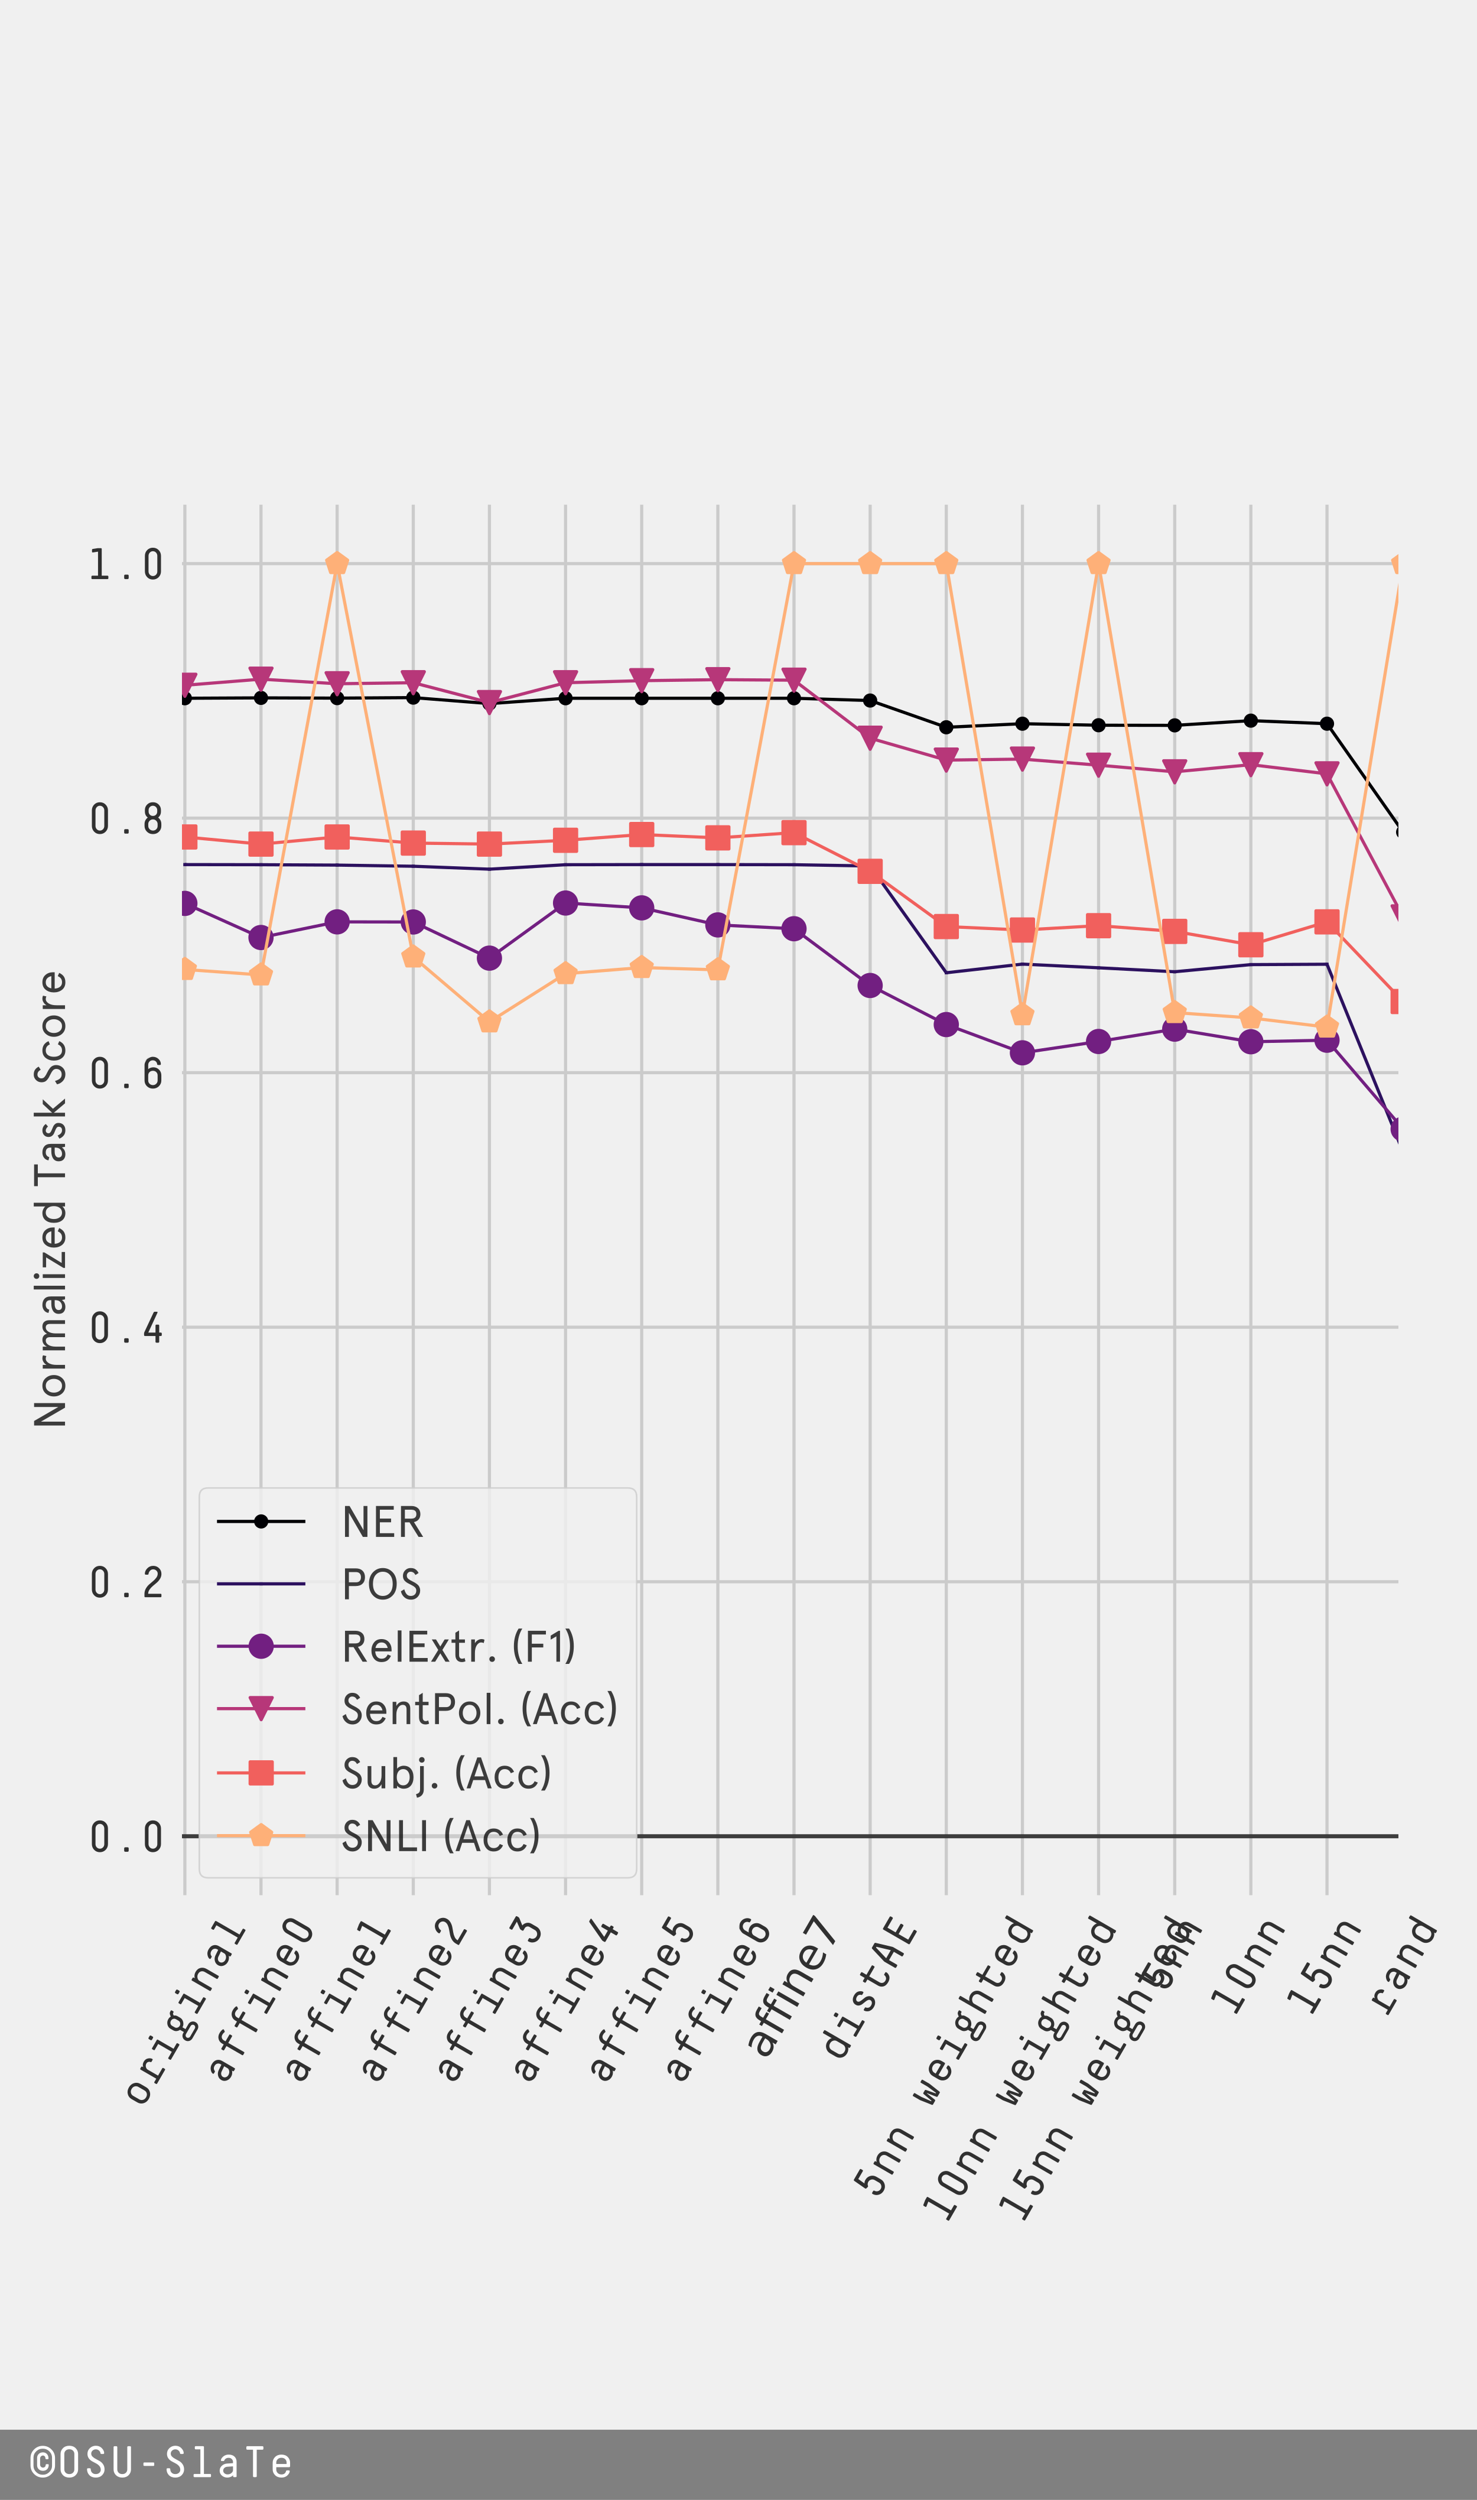 <?xml version="1.0" encoding="utf-8" standalone="no"?>
<!DOCTYPE svg PUBLIC "-//W3C//DTD SVG 1.1//EN"
  "http://www.w3.org/Graphics/SVG/1.1/DTD/svg11.dtd">
<!-- Created with matplotlib (https://matplotlib.org/) -->
<svg height="792pt" version="1.1" viewBox="0 0 468 792" width="468pt" xmlns="http://www.w3.org/2000/svg" xmlns:xlink="http://www.w3.org/1999/xlink">
 <defs>
  <style type="text/css">
*{stroke-linecap:butt;stroke-linejoin:round;}
  </style>
 </defs>
 <g id="figure_1">
  <g id="patch_1">
   <path d="M 0 792 
L 468 792 
L 468 0 
L 0 0 
z
" style="fill:#f0f0f0;"/>
  </g>
  <g id="axes_1">
   <g id="patch_2">
    <path d="M 56.16 601.92 
L 444.6 601.92 
L 444.6 158.4 
L 56.16 158.4 
z
" style="fill:#f0f0f0;"/>
   </g>
   <g id="matplotlib.axis_1">
    <g id="xtick_1">
     <g id="line2d_1">
      <path clip-path="url(#p0e0f25416b)" d="M 58.573 601.92 
L 58.573 158.4 
" style="fill:none;stroke:#cbcbcb;"/>
     </g>
     <g id="line2d_2"/>
     <g id="text_1">
      <!-- original -->
      <defs>
       <path d="M 49.797 32.594 
L 49.797 17.406 
Q 49.797 9.703 44.25 4.344 
Q 38.703 -1 30 -1 
Q 21.094 -1 15.594 4.344 
Q 10.094 9.703 10.094 17.5 
L 10.094 32.594 
Q 10.094 40.297 15.641 45.641 
Q 21.203 51 30 51 
Q 38.703 51 44.25 45.594 
Q 49.797 40.203 49.797 32.594 
z
M 41.594 16.906 
L 41.594 33.094 
Q 41.594 37.594 38.438 40.75 
Q 35.297 43.906 30 43.906 
Q 24.703 43.906 21.453 40.75 
Q 18.203 37.594 18.203 33.094 
L 18.203 17 
Q 18.203 12.5 21.453 9.297 
Q 24.703 6.094 30 6.094 
Q 35.297 6.094 38.438 9.25 
Q 41.594 12.406 41.594 16.906 
z
" id="DecimaMonoPro-111"/>
       <path d="M 37.203 51 
Q 44.094 51 48.141 46.453 
Q 52.203 41.906 52.203 37.5 
Q 52.203 35.703 50.5 35.703 
L 45.906 35.703 
Q 44.297 35.703 44.094 37.406 
Q 43.797 39.797 41.75 41.797 
Q 39.703 43.797 36.594 43.797 
Q 32.406 43.797 29.203 40.797 
Q 26 37.797 26 34 
L 26 7.203 
L 45.094 7.203 
Q 45.797 7.203 46.344 6.703 
Q 46.906 6.203 46.906 5.406 
L 46.906 1.797 
Q 46.906 1 46.344 0.5 
Q 45.797 0 45.094 0 
L 9.297 0 
Q 8.594 0 8.047 0.5 
Q 7.5 1 7.5 1.797 
L 7.5 5.406 
Q 7.5 6.203 8.047 6.703 
Q 8.594 7.203 9.297 7.203 
L 18 7.203 
L 18 48.203 
Q 18 50 20.297 50 
L 23.5 50 
Q 25.797 50 25.797 48.203 
L 25.797 45.703 
Q 29.797 51 37.203 51 
z
" id="DecimaMonoPro-114"/>
       <path d="M 13 50 
L 34.406 50 
Q 35.203 50 35.703 49.5 
Q 36.203 49 36.203 48.203 
L 36.203 7.203 
L 49.703 7.203 
Q 50.406 7.203 50.953 6.703 
Q 51.5 6.203 51.5 5.406 
L 51.5 1.797 
Q 51.5 1 50.953 0.5 
Q 50.406 0 49.703 0 
L 12.5 0 
Q 11.797 0 11.25 0.5 
Q 10.703 1 10.703 1.797 
L 10.703 5.406 
Q 10.703 6.203 11.25 6.703 
Q 11.797 7.203 12.5 7.203 
L 28.203 7.203 
L 28.203 42.797 
L 13 42.797 
Q 12.203 42.797 11.703 43.297 
Q 11.203 43.797 11.203 44.594 
L 11.203 48.203 
Q 11.203 49 11.703 49.5 
Q 12.203 50 13 50 
z
M 36.406 66.297 
L 36.406 62 
Q 36.406 61 35.75 60.344 
Q 35.094 59.703 34.094 59.703 
L 29.5 59.703 
Q 28.5 59.703 27.844 60.344 
Q 27.203 61 27.203 62 
L 27.203 66.297 
Q 27.203 67.297 27.844 67.938 
Q 28.5 68.594 29.5 68.594 
L 34.094 68.594 
Q 35.094 68.594 35.75 67.938 
Q 36.406 67.297 36.406 66.297 
z
" id="DecimaMonoPro-105"/>
       <path d="M 39.906 -0.5 
L 19.203 -0.5 
Q 16.703 -0.5 14.953 -2.141 
Q 13.203 -3.797 13.203 -6.094 
Q 13.203 -8.406 14.953 -10 
Q 16.703 -11.594 19.203 -11.594 
L 39.797 -11.594 
Q 42.297 -11.594 44.047 -9.938 
Q 45.797 -8.297 45.797 -6 
Q 45.797 -3.703 44.094 -2.094 
Q 42.406 -0.5 39.906 -0.5 
z
M 36.797 29.203 
L 36.797 35.906 
Q 36.797 39.406 34.297 41.703 
Q 31.797 44 28.297 44 
Q 24.594 44 22.047 41.703 
Q 19.5 39.406 19.5 35.906 
L 19.5 29.203 
Q 19.5 25.797 22.047 23.438 
Q 24.594 21.094 28.297 21.094 
Q 31.703 21.094 34.25 23.438 
Q 36.797 25.797 36.797 29.203 
z
M 47.5 48.594 
Q 44.406 48.594 43.5 47.297 
L 41.406 44.406 
Q 44.5 41 44.5 35.906 
L 44.5 29.297 
Q 44.5 23.297 39.547 18.641 
Q 34.594 14 28.297 14 
L 28.297 6 
L 41 6 
Q 46.094 6 49.641 2.547 
Q 53.203 -0.906 53.203 -6.094 
Q 53.203 -11.297 49.641 -14.641 
Q 46.094 -18 40.906 -18 
L 18 -18 
Q 12.797 -18 9.297 -14.641 
Q 5.797 -11.297 5.797 -6.094 
Q 5.797 -0.797 9.297 2.594 
Q 12.797 6 18 6 
L 20.594 6 
L 20.594 16 
Q 17.703 17.094 14.797 20.547 
Q 11.906 24 11.906 29.297 
L 11.906 35.906 
Q 11.906 42.094 16.75 46.547 
Q 21.594 51 28.297 51 
Q 32.703 51 36.094 49 
L 38.797 52.406 
Q 40.406 54.406 42.094 55.094 
Q 43.797 55.797 47.5 55.797 
Q 48.203 55.797 48.75 55.297 
Q 49.297 54.797 49.297 54 
L 49.297 50.406 
Q 49.297 49.594 48.75 49.094 
Q 48.203 48.594 47.5 48.594 
z
" id="DecimaMonoPro-103"/>
       <path d="M 50 32.406 
L 50 1.797 
Q 50 0 47.703 0 
L 44.297 0 
Q 42 0 42 1.797 
L 42 32.703 
Q 42 37.5 39.094 40.641 
Q 36.203 43.797 30.906 43.797 
Q 26.094 43.797 22.344 40.547 
Q 18.594 37.297 18.594 33.5 
L 18.594 1.797 
Q 18.594 0 16.297 0 
L 12.906 0 
Q 10.594 0 10.594 1.797 
L 10.594 48.203 
Q 10.594 50 12.906 50 
L 16.094 50 
Q 18.406 50 18.406 48.203 
L 18.406 45.5 
Q 24.094 51 31.797 51 
Q 40.297 51 45.141 45.75 
Q 50 40.5 50 32.406 
z
" id="DecimaMonoPro-110"/>
       <path d="M 40.5 24.406 
L 27.406 23.5 
Q 23.5 23.203 20.891 20.75 
Q 18.297 18.297 18.297 14.703 
Q 18.297 11.203 21.141 8.703 
Q 24 6.203 28.094 6.203 
Q 33.406 6.203 36.953 9.25 
Q 40.5 12.297 40.5 15.703 
z
M 48.594 34.797 
L 48.594 1.797 
Q 48.594 0 46.297 0 
L 43.094 0 
Q 40.797 0 40.797 1.797 
L 40.797 4.406 
Q 40.297 3.797 39.344 2.891 
Q 38.406 2 35.047 0.5 
Q 31.703 -1 27.703 -1 
Q 20.5 -1 15.391 3.453 
Q 10.297 7.906 10.297 14.594 
Q 10.297 21.094 15.094 25.641 
Q 19.906 30.203 26.797 30.703 
L 40.5 31.594 
L 40.5 34.203 
Q 40.5 38.094 37.797 40.891 
Q 35.094 43.703 30.703 43.703 
Q 26.906 43.703 24.406 42.094 
Q 21.906 40.5 21 38.094 
Q 20.203 36.406 19.203 36.406 
L 15 36.406 
Q 14.203 36.406 13.703 36.906 
Q 13.203 37.406 13.203 38.203 
Q 13.203 42.094 18.203 46.547 
Q 23.203 51 30.703 51 
Q 39.297 51 43.938 46.391 
Q 48.594 41.797 48.594 34.797 
z
" id="DecimaMonoPro-97"/>
       <path d="M 15.906 70.094 
L 32.906 70.094 
Q 33.594 70.094 34.141 69.547 
Q 34.703 69 34.703 68.297 
L 34.703 7.203 
L 48.906 7.203 
Q 49.594 7.203 50.141 6.703 
Q 50.703 6.203 50.703 5.406 
L 50.703 1.797 
Q 50.703 1 50.141 0.5 
Q 49.594 0 48.906 0 
L 13.094 0 
Q 12.406 0 11.844 0.5 
Q 11.297 1 11.297 1.797 
L 11.297 5.406 
Q 11.297 6.203 11.844 6.703 
Q 12.406 7.203 13.094 7.203 
L 26.703 7.203 
L 26.703 62.906 
L 15.906 62.906 
Q 15.203 62.906 14.641 63.453 
Q 14.094 64 14.094 64.703 
L 14.094 68.297 
Q 14.094 69 14.641 69.547 
Q 15.203 70.094 15.906 70.094 
z
" id="DecimaMonoPro-108"/>
      </defs>
      <g style="fill:#303030;" transform="translate(44.931 668.523)rotate(-60)scale(0.14 -0.14)">
       <use xlink:href="#DecimaMonoPro-111"/>
       <use x="60" xlink:href="#DecimaMonoPro-114"/>
       <use x="120" xlink:href="#DecimaMonoPro-105"/>
       <use x="180" xlink:href="#DecimaMonoPro-103"/>
       <use x="240" xlink:href="#DecimaMonoPro-105"/>
       <use x="300" xlink:href="#DecimaMonoPro-110"/>
       <use x="360" xlink:href="#DecimaMonoPro-97"/>
       <use x="420" xlink:href="#DecimaMonoPro-108"/>
      </g>
     </g>
    </g>
    <g id="xtick_2">
     <g id="line2d_3">
      <path clip-path="url(#p0e0f25416b)" d="M 82.699 601.92 
L 82.699 158.4 
" style="fill:none;stroke:#cbcbcb;"/>
     </g>
     <g id="line2d_4"/>
     <g id="text_2">
      <!-- affine0 -->
      <defs>
       <path d="M 22.703 50 
L 22.703 54.094 
Q 22.703 61.297 27.594 66.141 
Q 32.5 71 40.297 71 
Q 43.703 71 46.453 70.391 
Q 49.203 69.797 50.297 69.203 
L 51.406 68.594 
Q 52.094 68.203 52.094 67.203 
Q 52.094 66.594 51.797 66.094 
L 49.5 63 
Q 49 62.203 48.203 62.203 
Q 48 62.203 46.5 62.703 
Q 44.406 63.703 40.406 63.703 
Q 36.094 63.703 33.5 61.047 
Q 30.906 58.406 30.906 54.406 
L 30.906 50 
L 47.797 50 
Q 48.594 50 49.094 49.5 
Q 49.594 49 49.594 48.203 
L 49.594 44.594 
Q 49.594 43.797 49.094 43.297 
Q 48.594 42.797 47.797 42.797 
L 30.906 42.797 
L 30.906 1.797 
Q 30.906 0 28.594 0 
L 25 0 
Q 22.703 0 22.703 1.797 
L 22.703 42.797 
L 12.406 42.797 
Q 11.594 42.797 11.094 43.297 
Q 10.594 43.797 10.594 44.594 
L 10.594 48.203 
Q 10.594 49 11.094 49.5 
Q 11.594 50 12.406 50 
z
" id="DecimaMonoPro-102"/>
       <path d="M 48.797 13.5 
Q 48.797 9.094 43.75 4.047 
Q 38.703 -1 30.203 -1 
Q 21.203 -1 15.75 4.453 
Q 10.297 9.906 10.297 17.5 
L 10.297 32.703 
Q 10.297 40.203 15.75 45.594 
Q 21.203 51 30.203 51 
Q 39.203 51 44.453 45.594 
Q 49.703 40.203 49.703 32.703 
L 49.703 24.797 
Q 49.703 23.797 49.047 23.141 
Q 48.406 22.5 47.406 22.5 
L 18.406 22.5 
L 18.406 17 
Q 18.406 12.5 21.656 9.297 
Q 24.906 6.094 30.203 6.094 
Q 38.5 6.094 40.594 13.594 
Q 41.094 15.297 42.406 15.297 
L 47 15.297 
Q 47.797 15.297 48.297 14.75 
Q 48.797 14.203 48.797 13.5 
z
M 18.406 33 
L 18.406 29.703 
L 41.797 29.703 
L 41.797 33 
Q 41.797 37.5 38.641 40.641 
Q 35.5 43.797 30.203 43.797 
Q 24.906 43.797 21.656 40.641 
Q 18.406 37.5 18.406 33 
z
" id="DecimaMonoPro-101"/>
       <path d="M 48.203 52.594 
L 48.203 17.406 
Q 48.203 9.703 42.953 4.344 
Q 37.703 -1 29.891 -1 
Q 22.094 -1 16.938 4.391 
Q 11.797 9.797 11.797 17.5 
L 11.797 52.594 
Q 11.797 60.297 16.938 65.641 
Q 22.094 71 29.891 71 
Q 37.703 71 42.953 65.641 
Q 48.203 60.297 48.203 52.594 
z
M 39.906 17.297 
L 39.906 52.5 
Q 39.906 56.906 37 60 
Q 34.094 63.094 29.906 63.094 
Q 25.797 63.094 22.891 60 
Q 20 56.906 20 52.5 
L 20 17.406 
Q 20 13 22.891 9.953 
Q 25.797 6.906 30 6.906 
Q 34.094 6.906 37 9.906 
Q 39.906 12.906 39.906 17.297 
z
" id="DecimaMonoPro-48"/>
      </defs>
      <g style="fill:#303030;" transform="translate(71.157 661.249)rotate(-60)scale(0.14 -0.14)">
       <use xlink:href="#DecimaMonoPro-97"/>
       <use x="60" xlink:href="#DecimaMonoPro-102"/>
       <use x="120" xlink:href="#DecimaMonoPro-102"/>
       <use x="180" xlink:href="#DecimaMonoPro-105"/>
       <use x="240" xlink:href="#DecimaMonoPro-110"/>
       <use x="300" xlink:href="#DecimaMonoPro-101"/>
       <use x="360" xlink:href="#DecimaMonoPro-48"/>
      </g>
     </g>
    </g>
    <g id="xtick_3">
     <g id="line2d_5">
      <path clip-path="url(#p0e0f25416b)" d="M 106.826 601.92 
L 106.826 158.4 
" style="fill:none;stroke:#cbcbcb;"/>
     </g>
     <g id="line2d_6"/>
     <g id="text_3">
      <!-- affine1 -->
      <defs>
       <path d="M 13.906 68.203 
L 25.203 70 
L 32.297 70 
Q 33 70 33.547 69.5 
Q 34.094 69 34.094 68.203 
L 34.094 7.703 
L 47.297 7.703 
Q 48 7.703 48.547 7.141 
Q 49.094 6.594 49.094 5.906 
L 49.094 1.797 
Q 49.094 1 48.547 0.5 
Q 48 0 47.297 0 
L 12.594 0 
Q 11.797 0 11.297 0.5 
Q 10.797 1 10.797 1.797 
L 10.797 5.906 
Q 10.797 6.594 11.297 7.141 
Q 11.797 7.703 12.594 7.703 
L 25.703 7.703 
L 25.703 62.094 
L 14.703 60.406 
L 14.406 60.406 
Q 14 60.297 13.5 60.297 
Q 12.094 60.297 12.094 62.094 
L 12.094 66.297 
Q 12.094 67.797 13.906 68.203 
z
" id="DecimaMonoPro-49"/>
      </defs>
      <g style="fill:#303030;" transform="translate(95.284 661.249)rotate(-60)scale(0.14 -0.14)">
       <use xlink:href="#DecimaMonoPro-97"/>
       <use x="60" xlink:href="#DecimaMonoPro-102"/>
       <use x="120" xlink:href="#DecimaMonoPro-102"/>
       <use x="180" xlink:href="#DecimaMonoPro-105"/>
       <use x="240" xlink:href="#DecimaMonoPro-110"/>
       <use x="300" xlink:href="#DecimaMonoPro-101"/>
       <use x="360" xlink:href="#DecimaMonoPro-49"/>
      </g>
     </g>
    </g>
    <g id="xtick_4">
     <g id="line2d_7">
      <path clip-path="url(#p0e0f25416b)" d="M 130.953 601.92 
L 130.953 158.4 
" style="fill:none;stroke:#cbcbcb;"/>
     </g>
     <g id="line2d_8"/>
     <g id="text_4">
      <!-- affine2 -->
      <defs>
       <path d="M 11.703 53 
Q 11.703 59.703 17.203 65.344 
Q 22.703 71 30.594 71 
Q 38.406 71 43.797 65.75 
Q 49.203 60.5 49.203 52.703 
Q 49.203 46.906 46.094 41.75 
Q 43 36.594 38.594 32.844 
Q 34.203 29.094 29.797 25.438 
Q 25.406 21.797 22.297 17.297 
Q 19.203 12.797 19.203 7.797 
L 47.406 7.797 
Q 48.203 7.797 48.703 7.297 
Q 49.203 6.797 49.203 6 
L 49.203 1.797 
Q 49.203 1 48.703 0.5 
Q 48.203 0 47.406 0 
L 12.594 0 
Q 11.797 0 11.297 0.5 
Q 10.797 1 10.797 1.797 
L 10.797 7.297 
Q 10.797 13.906 13.891 19.453 
Q 17 25 21.391 28.891 
Q 25.797 32.797 30.188 36.391 
Q 34.594 40 37.688 44.297 
Q 40.797 48.594 40.797 53.297 
Q 40.797 57.406 37.75 60.25 
Q 34.703 63.094 30.5 63.094 
Q 26.094 63.094 23.188 59.688 
Q 20.297 56.297 20.094 53 
Q 19.906 51 17.797 51 
L 14 51 
Q 12.906 51 12.297 51.594 
Q 11.703 52.203 11.703 53 
z
" id="DecimaMonoPro-50"/>
      </defs>
      <g style="fill:#303030;" transform="translate(119.411 661.249)rotate(-60)scale(0.14 -0.14)">
       <use xlink:href="#DecimaMonoPro-97"/>
       <use x="60" xlink:href="#DecimaMonoPro-102"/>
       <use x="120" xlink:href="#DecimaMonoPro-102"/>
       <use x="180" xlink:href="#DecimaMonoPro-105"/>
       <use x="240" xlink:href="#DecimaMonoPro-110"/>
       <use x="300" xlink:href="#DecimaMonoPro-101"/>
       <use x="360" xlink:href="#DecimaMonoPro-50"/>
      </g>
     </g>
    </g>
    <g id="xtick_5">
     <g id="line2d_9">
      <path clip-path="url(#p0e0f25416b)" d="M 155.08 601.92 
L 155.08 158.4 
" style="fill:none;stroke:#cbcbcb;"/>
     </g>
     <g id="line2d_10"/>
     <g id="text_5">
      <!-- affine3 -->
      <defs>
       <path d="M 46.203 61.094 
L 35.406 47.094 
Q 40.797 46.406 44.891 41.953 
Q 49 37.5 49 31.5 
L 49 17.5 
Q 49 9.797 43.5 4.391 
Q 38 -1 30 -1 
Q 21.797 -1 16.344 4.344 
Q 10.906 9.703 10.906 17.406 
Q 10.906 18.203 11.5 18.797 
Q 12.094 19.406 13.203 19.406 
L 17 19.406 
Q 19.094 19.406 19.297 17.406 
Q 19.297 13 22.391 9.953 
Q 25.5 6.906 30 6.906 
Q 34.406 6.906 37.5 9.953 
Q 40.594 13 40.594 17.406 
L 40.594 31.406 
Q 40.594 34.594 38.297 36.938 
Q 36 39.297 32.703 39.297 
L 27.406 39.297 
Q 25.203 39.297 25.203 41.594 
L 25.203 45 
Q 25.203 46.703 26.297 48.203 
L 36.594 62.094 
L 16.906 62.094 
Q 14.703 62.094 14.703 64.406 
L 14.703 67.703 
Q 14.703 70 16.906 70 
L 45.094 70 
Q 47.297 70 47.297 67.703 
L 47.297 64.297 
Q 47.297 62.594 46.203 61.094 
z
" id="DecimaMonoPro-51"/>
      </defs>
      <g style="fill:#303030;" transform="translate(143.538 661.249)rotate(-60)scale(0.14 -0.14)">
       <use xlink:href="#DecimaMonoPro-97"/>
       <use x="60" xlink:href="#DecimaMonoPro-102"/>
       <use x="120" xlink:href="#DecimaMonoPro-102"/>
       <use x="180" xlink:href="#DecimaMonoPro-105"/>
       <use x="240" xlink:href="#DecimaMonoPro-110"/>
       <use x="300" xlink:href="#DecimaMonoPro-101"/>
       <use x="360" xlink:href="#DecimaMonoPro-51"/>
      </g>
     </g>
    </g>
    <g id="xtick_6">
     <g id="line2d_11">
      <path clip-path="url(#p0e0f25416b)" d="M 179.206 601.92 
L 179.206 158.4 
" style="fill:none;stroke:#cbcbcb;"/>
     </g>
     <g id="line2d_12"/>
     <g id="text_6">
      <!-- affine4 -->
      <defs>
       <path d="M 40.094 67.5 
L 19.5 22.906 
L 35.797 22.906 
L 35.797 38.906 
Q 35.797 39.703 36.391 40.297 
Q 37 40.906 38.094 40.906 
L 42.203 40.906 
Q 43 40.906 43.594 40.25 
Q 44.203 39.594 44.203 38.906 
L 44.203 22.906 
L 48 22.906 
Q 48.797 22.906 49.391 22.297 
Q 50 21.703 50 20.594 
L 50 17.406 
Q 50 16.297 49.391 15.688 
Q 48.797 15.094 48 15.094 
L 44.203 15.094 
L 44.203 2 
Q 44.203 1.203 43.594 0.594 
Q 43 0 42.203 0 
L 38.094 0 
Q 37 0 36.391 0.594 
Q 35.797 1.203 35.797 2 
L 35.797 15.094 
L 12.094 15.094 
Q 9.906 15.094 9.906 17.406 
L 9.906 21.297 
Q 9.906 22.5 11 24.703 
L 31.297 68 
Q 32.297 70 34 70 
L 38.797 70 
Q 40.5 70 40.5 68.797 
Q 40.5 68.5 40.094 67.5 
z
" id="DecimaMonoPro-52"/>
      </defs>
      <g style="fill:#303030;" transform="translate(167.664 661.249)rotate(-60)scale(0.14 -0.14)">
       <use xlink:href="#DecimaMonoPro-97"/>
       <use x="60" xlink:href="#DecimaMonoPro-102"/>
       <use x="120" xlink:href="#DecimaMonoPro-102"/>
       <use x="180" xlink:href="#DecimaMonoPro-105"/>
       <use x="240" xlink:href="#DecimaMonoPro-110"/>
       <use x="300" xlink:href="#DecimaMonoPro-101"/>
       <use x="360" xlink:href="#DecimaMonoPro-52"/>
      </g>
     </g>
    </g>
    <g id="xtick_7">
     <g id="line2d_13">
      <path clip-path="url(#p0e0f25416b)" d="M 203.333 601.92 
L 203.333 158.4 
" style="fill:none;stroke:#cbcbcb;"/>
     </g>
     <g id="line2d_14"/>
     <g id="text_7">
      <!-- affine5 -->
      <defs>
       <path d="M 21.906 35.594 
Q 21.094 34.406 19.797 34.406 
Q 19.406 34.406 18.203 34.797 
L 14.797 35.797 
Q 13.203 36.297 13.406 38.5 
L 15.906 67.703 
Q 16.094 70 18.094 70 
L 44.406 70 
Q 46.594 70 46.594 67.703 
L 46.594 64.406 
Q 46.594 62.094 44.406 62.094 
L 24.094 62.094 
L 22.406 44.797 
Q 25.203 47.203 30.703 47.203 
Q 38.406 47.203 43.703 42 
Q 49 36.797 49 28.906 
L 49 17.5 
Q 49 9.797 43.5 4.391 
Q 38 -1 30.094 -1 
Q 21.906 -1 16.453 4.344 
Q 11 9.703 11 17.406 
Q 11 18.203 11.594 18.797 
Q 12.203 19.406 13.297 19.406 
L 17.094 19.406 
Q 18.203 19.406 18.797 18.797 
Q 19.406 18.203 19.406 17.406 
Q 19.406 13 22.5 9.953 
Q 25.594 6.906 30.094 6.906 
Q 34.5 6.906 37.547 9.953 
Q 40.594 13 40.594 17.406 
L 40.594 28.797 
Q 40.594 33.203 37.5 36.25 
Q 34.406 39.297 29.797 39.297 
Q 27.703 39.297 25.797 38.438 
Q 23.906 37.594 23.094 36.891 
Q 22.297 36.203 21.906 35.594 
z
" id="DecimaMonoPro-53"/>
      </defs>
      <g style="fill:#303030;" transform="translate(191.791 661.249)rotate(-60)scale(0.14 -0.14)">
       <use xlink:href="#DecimaMonoPro-97"/>
       <use x="60" xlink:href="#DecimaMonoPro-102"/>
       <use x="120" xlink:href="#DecimaMonoPro-102"/>
       <use x="180" xlink:href="#DecimaMonoPro-105"/>
       <use x="240" xlink:href="#DecimaMonoPro-110"/>
       <use x="300" xlink:href="#DecimaMonoPro-101"/>
       <use x="360" xlink:href="#DecimaMonoPro-53"/>
      </g>
     </g>
    </g>
    <g id="xtick_8">
     <g id="line2d_15">
      <path clip-path="url(#p0e0f25416b)" d="M 227.46 601.92 
L 227.46 158.4 
" style="fill:none;stroke:#cbcbcb;"/>
     </g>
     <g id="line2d_16"/>
     <g id="text_8">
      <!-- affine6 -->
      <defs>
       <path d="M 11 60.203 
Q 21.594 71 29.5 71 
Q 37.406 71 42.656 65.953 
Q 47.906 60.906 47.906 54.406 
Q 47.906 53.594 47.297 53 
Q 46.703 52.406 45.594 52.406 
L 41.797 52.406 
Q 39.703 52.406 39.5 54.406 
Q 39.297 57.594 36.641 60.297 
Q 34 63 29.5 63 
Q 25.203 63 22.25 59.891 
Q 19.297 56.797 19.297 52.406 
L 19.297 42.797 
Q 19.703 43.297 20.594 44.047 
Q 21.5 44.797 24.547 46 
Q 27.594 47.203 31 47.203 
Q 38.406 47.203 43.703 42 
Q 49 36.797 49 28.906 
L 49 17.5 
Q 49 9.797 43.547 4.391 
Q 38.094 -1 30 -1 
Q 21.906 -1 16.453 4.344 
Q 11 9.703 11 17.406 
L 11 52.5 
Q 11 60.203 21.594 71 
z
M 30 39.297 
Q 25.406 39.297 22.344 36.391 
Q 19.297 33.5 19.297 28.797 
L 19.297 17.297 
Q 19.297 12.906 22.391 9.906 
Q 25.5 6.906 30 6.906 
Q 34.406 6.906 37.5 9.953 
Q 40.594 13 40.594 17.406 
L 40.594 28.797 
Q 40.594 33.406 37.547 36.344 
Q 34.5 39.297 30 39.297 
z
" id="DecimaMonoPro-54"/>
      </defs>
      <g style="fill:#303030;" transform="translate(215.918 661.249)rotate(-60)scale(0.14 -0.14)">
       <use xlink:href="#DecimaMonoPro-97"/>
       <use x="60" xlink:href="#DecimaMonoPro-102"/>
       <use x="120" xlink:href="#DecimaMonoPro-102"/>
       <use x="180" xlink:href="#DecimaMonoPro-105"/>
       <use x="240" xlink:href="#DecimaMonoPro-110"/>
       <use x="300" xlink:href="#DecimaMonoPro-101"/>
       <use x="360" xlink:href="#DecimaMonoPro-54"/>
      </g>
     </g>
    </g>
    <g id="xtick_9">
     <g id="line2d_17">
      <path clip-path="url(#p0e0f25416b)" d="M 251.586 601.92 
L 251.586 158.4 
" style="fill:none;stroke:#cbcbcb;"/>
     </g>
     <g id="line2d_18"/>
     <g id="text_9">
      <!-- affine7 -->
      <defs>
       <path d="M 34.281 27.484 
Q 23.391 27.484 19.188 25 
Q 14.984 22.516 14.984 16.5 
Q 14.984 11.719 18.141 8.906 
Q 21.297 6.109 26.703 6.109 
Q 34.188 6.109 38.703 11.406 
Q 43.219 16.703 43.219 25.484 
L 43.219 27.484 
z
M 52.203 31.203 
L 52.203 0 
L 43.219 0 
L 43.219 8.297 
Q 40.141 3.328 35.547 0.953 
Q 30.953 -1.422 24.312 -1.422 
Q 15.922 -1.422 10.953 3.297 
Q 6 8.016 6 15.922 
Q 6 25.141 12.172 29.828 
Q 18.359 34.516 30.609 34.516 
L 43.219 34.516 
L 43.219 35.406 
Q 43.219 41.609 39.141 45 
Q 35.062 48.391 27.688 48.391 
Q 23 48.391 18.547 47.266 
Q 14.109 46.141 10.016 43.891 
L 10.016 52.203 
Q 14.938 54.109 19.578 55.047 
Q 24.219 56 28.609 56 
Q 40.484 56 46.344 49.844 
Q 52.203 43.703 52.203 31.203 
z
" id="DejaVuSans-97"/>
       <path d="M 37.109 75.984 
L 37.109 68.5 
L 28.516 68.5 
Q 23.688 68.5 21.797 66.547 
Q 19.922 64.594 19.922 59.516 
L 19.922 54.688 
L 34.719 54.688 
L 34.719 47.703 
L 19.922 47.703 
L 19.922 0 
L 10.891 0 
L 10.891 47.703 
L 2.297 47.703 
L 2.297 54.688 
L 10.891 54.688 
L 10.891 58.5 
Q 10.891 67.625 15.141 71.797 
Q 19.391 75.984 28.609 75.984 
z
" id="DejaVuSans-102"/>
       <path d="M 9.422 54.688 
L 18.406 54.688 
L 18.406 0 
L 9.422 0 
z
M 9.422 75.984 
L 18.406 75.984 
L 18.406 64.594 
L 9.422 64.594 
z
" id="DejaVuSans-105"/>
       <path d="M 54.891 33.016 
L 54.891 0 
L 45.906 0 
L 45.906 32.719 
Q 45.906 40.484 42.875 44.328 
Q 39.844 48.188 33.797 48.188 
Q 26.516 48.188 22.312 43.547 
Q 18.109 38.922 18.109 30.906 
L 18.109 0 
L 9.078 0 
L 9.078 54.688 
L 18.109 54.688 
L 18.109 46.188 
Q 21.344 51.125 25.703 53.562 
Q 30.078 56 35.797 56 
Q 45.219 56 50.047 50.172 
Q 54.891 44.344 54.891 33.016 
z
" id="DejaVuSans-110"/>
       <path d="M 56.203 29.594 
L 56.203 25.203 
L 14.891 25.203 
Q 15.484 15.922 20.484 11.062 
Q 25.484 6.203 34.422 6.203 
Q 39.594 6.203 44.453 7.469 
Q 49.312 8.734 54.109 11.281 
L 54.109 2.781 
Q 49.266 0.734 44.188 -0.344 
Q 39.109 -1.422 33.891 -1.422 
Q 20.797 -1.422 13.156 6.188 
Q 5.516 13.812 5.516 26.812 
Q 5.516 40.234 12.766 48.109 
Q 20.016 56 32.328 56 
Q 43.359 56 49.781 48.891 
Q 56.203 41.797 56.203 29.594 
z
M 47.219 32.234 
Q 47.125 39.594 43.094 43.984 
Q 39.062 48.391 32.422 48.391 
Q 24.906 48.391 20.391 44.141 
Q 15.875 39.891 15.188 32.172 
z
" id="DejaVuSans-101"/>
       <path d="M 8.203 72.906 
L 55.078 72.906 
L 55.078 68.703 
L 28.609 0 
L 18.312 0 
L 43.219 64.594 
L 8.203 64.594 
z
" id="DejaVuSans-55"/>
      </defs>
      <g style="fill:#303030;" transform="translate(242.752 652.932)rotate(-60)scale(0.14 -0.14)">
       <use xlink:href="#DejaVuSans-97"/>
       <use x="61.279" xlink:href="#DejaVuSans-102"/>
       <use x="96.484" xlink:href="#DejaVuSans-102"/>
       <use x="131.689" xlink:href="#DejaVuSans-105"/>
       <use x="159.473" xlink:href="#DejaVuSans-110"/>
       <use x="222.852" xlink:href="#DejaVuSans-101"/>
       <use x="284.375" xlink:href="#DejaVuSans-55"/>
      </g>
     </g>
    </g>
    <g id="xtick_10">
     <g id="line2d_19">
      <path clip-path="url(#p0e0f25416b)" d="M 275.713 601.92 
L 275.713 158.4 
" style="fill:none;stroke:#cbcbcb;"/>
     </g>
     <g id="line2d_20"/>
     <g id="text_10">
      <!-- distAE -->
      <defs>
       <path d="M 17.906 32.906 
L 17.906 16.906 
Q 17.906 12.297 21.156 9.188 
Q 24.406 6.094 29.5 6.094 
Q 34.594 6.094 37.938 9.25 
Q 41.297 12.406 41.297 17 
L 41.297 32.906 
Q 41.297 37.5 37.938 40.594 
Q 34.594 43.703 29.5 43.703 
Q 24.406 43.703 21.156 40.594 
Q 17.906 37.5 17.906 32.906 
z
M 41.297 46.297 
L 41.203 68.203 
Q 41.203 70 43.5 70 
L 47 70 
Q 49.297 70 49.297 68.203 
L 49.297 1.797 
Q 49.297 0 47 0 
L 44.094 0 
Q 41.797 0 41.797 1.797 
L 41.797 4.094 
Q 41.406 3.5 40.5 2.641 
Q 39.594 1.797 36.25 0.391 
Q 32.906 -1 28.703 -1 
Q 20.703 -1 15.203 4.344 
Q 9.703 9.703 9.703 17.406 
L 9.703 32.594 
Q 9.703 40.203 15.25 45.594 
Q 20.797 51 28.703 51 
Q 32.594 51 35.75 49.797 
Q 38.906 48.594 40.094 47.406 
z
" id="DecimaMonoPro-100"/>
       <path d="M 30.094 -1 
Q 25.297 -1 21.547 0.594 
Q 17.797 2.203 15.844 4.594 
Q 13.906 7 12.953 9.391 
Q 12 11.797 12 14 
Q 12 14.797 12.5 15.297 
Q 13 15.797 13.797 15.797 
L 18.297 15.797 
Q 19.906 15.797 20.094 14.094 
Q 20.406 11.203 22.797 8.703 
Q 25.203 6.203 30.094 6.203 
Q 34.297 6.203 36.891 8.297 
Q 39.5 10.406 39.5 13.594 
Q 39.5 16.5 36.844 18.5 
Q 34.203 20.5 30.391 21.844 
Q 26.594 23.203 22.844 24.797 
Q 19.094 26.406 16.438 29.5 
Q 13.797 32.594 13.797 37.094 
Q 13.797 43.297 18.438 47.141 
Q 23.094 51 30.703 51 
Q 38.906 51 43.25 46.5 
Q 47.594 42 47.594 37.5 
Q 47.594 36.797 47.094 36.25 
Q 46.594 35.703 45.797 35.703 
L 41.203 35.703 
Q 39.703 35.703 39.406 37.406 
Q 38.906 40 36.75 41.891 
Q 34.594 43.797 30.703 43.797 
Q 26.906 43.797 24.547 42.094 
Q 22.203 40.406 22.203 37.703 
Q 22.203 35 24.844 33.094 
Q 27.5 31.203 31.25 29.891 
Q 35 28.594 38.703 26.938 
Q 42.406 25.297 45.047 21.844 
Q 47.703 18.406 47.703 13.406 
Q 47.703 7.406 42.594 3.203 
Q 37.5 -1 30.094 -1 
z
" id="DecimaMonoPro-115"/>
       <path d="M 24.797 61.297 
L 24.797 50 
L 48.406 50 
Q 49.203 50 49.703 49.5 
Q 50.203 49 50.203 48.203 
L 50.203 44.594 
Q 50.203 43.797 49.703 43.297 
Q 49.203 42.797 48.406 42.797 
L 24.797 42.797 
L 24.797 15.906 
Q 24.797 11.797 27.391 9 
Q 30 6.203 34.797 6.203 
Q 39 6.203 41.391 8.641 
Q 43.797 11.094 44.203 14 
Q 44.406 15.703 45.906 15.703 
L 50.406 15.703 
Q 51.203 15.703 51.703 15.141 
Q 52.203 14.594 52.203 13.906 
Q 52.203 11.594 51.297 9.25 
Q 50.406 6.906 48.547 4.5 
Q 46.703 2.094 43.047 0.547 
Q 39.406 -1 34.594 -1 
Q 25.703 -1 21.203 3.594 
Q 16.703 8.203 16.703 15.094 
L 16.703 42.797 
L 9.297 42.797 
Q 8.594 42.797 8.047 43.297 
Q 7.5 43.797 7.5 44.594 
L 7.5 48.203 
Q 7.5 49 8.047 49.5 
Q 8.594 50 9.297 50 
L 16.703 50 
L 16.703 61.297 
Q 16.703 63.094 19 63.094 
L 22.594 63.094 
Q 24.797 63.094 24.797 61.297 
z
" id="DecimaMonoPro-116"/>
       <path d="M 40.5 30.094 
L 30.906 62.094 
L 29 62.094 
L 19.5 30.094 
z
M 37.703 68 
L 48.594 31.797 
Q 49.203 30 49.203 28.203 
L 49.203 2 
Q 49.203 1.203 48.594 0.594 
Q 48 0 46.906 0 
L 43.094 0 
Q 42 0 41.391 0.594 
Q 40.797 1.203 40.797 2 
L 40.797 22.297 
L 19.094 22.297 
L 19.094 2 
Q 19.094 1.203 18.5 0.594 
Q 17.906 0 16.797 0 
L 13 0 
Q 11.906 0 11.297 0.594 
Q 10.703 1.203 10.703 2 
L 10.703 28.203 
Q 10.703 30 11.297 31.906 
L 22.203 68 
Q 22.797 70 24.594 70 
L 35.297 70 
Q 37.094 70 37.703 68 
z
" id="DecimaMonoPro-65"/>
       <path d="M 45.5 0 
L 14.797 0 
Q 13.703 0 13.094 0.594 
Q 12.5 1.203 12.5 2 
L 12.5 68 
Q 12.5 68.797 13.094 69.391 
Q 13.703 70 14.797 70 
L 44.703 70 
Q 45.5 70 46.094 69.391 
Q 46.703 68.797 46.703 67.703 
L 46.703 64.406 
Q 46.703 63.297 46.094 62.688 
Q 45.5 62.094 44.703 62.094 
L 20.906 62.094 
L 20.906 40.797 
L 42.297 40.797 
Q 43.094 40.797 43.688 40.188 
Q 44.297 39.594 44.297 38.5 
L 44.297 35.297 
Q 44.297 34.203 43.688 33.594 
Q 43.094 33 42.297 33 
L 20.906 33 
L 20.906 7.906 
L 45.5 7.906 
Q 46.297 7.906 46.891 7.297 
Q 47.5 6.703 47.5 5.594 
L 47.5 2.297 
Q 47.5 1.203 46.891 0.594 
Q 46.297 0 45.5 0 
z
" id="DecimaMonoPro-69"/>
      </defs>
      <g style="fill:#303030;" transform="translate(266.271 653.974)rotate(-60)scale(0.14 -0.14)">
       <use xlink:href="#DecimaMonoPro-100"/>
       <use x="60" xlink:href="#DecimaMonoPro-105"/>
       <use x="120" xlink:href="#DecimaMonoPro-115"/>
       <use x="180" xlink:href="#DecimaMonoPro-116"/>
       <use x="240" xlink:href="#DecimaMonoPro-65"/>
       <use x="300" xlink:href="#DecimaMonoPro-69"/>
      </g>
     </g>
    </g>
    <g id="xtick_11">
     <g id="line2d_21">
      <path clip-path="url(#p0e0f25416b)" d="M 299.84 601.92 
L 299.84 158.4 
" style="fill:none;stroke:#cbcbcb;"/>
     </g>
     <g id="line2d_22"/>
     <g id="text_11">
      <!-- 5nn weighted -->
      <defs>
       <path id="DecimaMonoPro-32"/>
       <path d="M 51.406 30.594 
L 47.203 1.797 
Q 47 0 44.906 0 
L 36.094 0 
Q 34.203 0 33.797 1.797 
L 30.203 24.703 
L 29.703 24.703 
L 26.203 1.797 
Q 25.797 0 23.906 0 
L 15.094 0 
Q 13 0 12.797 1.797 
L 8.594 30.594 
L 8.594 48.203 
Q 8.594 50 10.906 50 
L 14.094 50 
Q 16.406 50 16.406 48.203 
L 16.406 31.406 
L 19 7.297 
L 20.5 7.297 
L 24.594 30.297 
Q 25 32.094 26.906 32.094 
L 32.906 32.094 
Q 34.797 32.094 35.203 30.297 
L 39.5 7.297 
L 41 7.297 
L 43.594 31.406 
L 43.594 48.203 
Q 43.594 50 45.906 50 
L 49.094 50 
Q 51.406 50 51.406 48.203 
z
" id="DecimaMonoPro-119"/>
       <path d="M 50.094 32.703 
L 50.094 1.797 
Q 50.094 0 47.797 0 
L 44.406 0 
Q 42.094 0 42.094 1.797 
L 42.094 33 
Q 42.094 37.594 39.047 40.688 
Q 36 43.797 31 43.797 
Q 26.203 43.797 22.453 40.547 
Q 18.703 37.297 18.703 33.5 
L 18.703 1.797 
Q 18.703 0 16.406 0 
L 13 0 
Q 10.703 0 10.703 1.797 
L 10.703 68.203 
Q 10.703 70 13 70 
L 16.5 70 
Q 18.703 70 18.703 68.203 
L 18.703 45.594 
Q 19.203 46.203 20.25 47.094 
Q 21.297 48 24.688 49.5 
Q 28.094 51 31.906 51 
Q 40.094 51 45.094 45.75 
Q 50.094 40.5 50.094 32.703 
z
" id="DecimaMonoPro-104"/>
      </defs>
      <g style="fill:#303030;" transform="translate(277.798 697.622)rotate(-60)scale(0.14 -0.14)">
       <use xlink:href="#DecimaMonoPro-53"/>
       <use x="60" xlink:href="#DecimaMonoPro-110"/>
       <use x="120" xlink:href="#DecimaMonoPro-110"/>
       <use x="180" xlink:href="#DecimaMonoPro-32"/>
       <use x="240" xlink:href="#DecimaMonoPro-119"/>
       <use x="300" xlink:href="#DecimaMonoPro-101"/>
       <use x="360" xlink:href="#DecimaMonoPro-105"/>
       <use x="420" xlink:href="#DecimaMonoPro-103"/>
       <use x="480" xlink:href="#DecimaMonoPro-104"/>
       <use x="540" xlink:href="#DecimaMonoPro-116"/>
       <use x="600" xlink:href="#DecimaMonoPro-101"/>
       <use x="660" xlink:href="#DecimaMonoPro-100"/>
      </g>
     </g>
    </g>
    <g id="xtick_12">
     <g id="line2d_23">
      <path clip-path="url(#p0e0f25416b)" d="M 323.966 601.92 
L 323.966 158.4 
" style="fill:none;stroke:#cbcbcb;"/>
     </g>
     <g id="line2d_24"/>
     <g id="text_12">
      <!-- 10nn weighted -->
      <g style="fill:#303030;" transform="translate(299.879 704.96)rotate(-60)scale(0.14 -0.14)">
       <use xlink:href="#DecimaMonoPro-49"/>
       <use x="60" xlink:href="#DecimaMonoPro-48"/>
       <use x="120" xlink:href="#DecimaMonoPro-110"/>
       <use x="180" xlink:href="#DecimaMonoPro-110"/>
       <use x="240" xlink:href="#DecimaMonoPro-32"/>
       <use x="300" xlink:href="#DecimaMonoPro-119"/>
       <use x="360" xlink:href="#DecimaMonoPro-101"/>
       <use x="420" xlink:href="#DecimaMonoPro-105"/>
       <use x="480" xlink:href="#DecimaMonoPro-103"/>
       <use x="540" xlink:href="#DecimaMonoPro-104"/>
       <use x="600" xlink:href="#DecimaMonoPro-116"/>
       <use x="660" xlink:href="#DecimaMonoPro-101"/>
       <use x="720" xlink:href="#DecimaMonoPro-100"/>
      </g>
     </g>
    </g>
    <g id="xtick_13">
     <g id="line2d_25">
      <path clip-path="url(#p0e0f25416b)" d="M 348.093 601.92 
L 348.093 158.4 
" style="fill:none;stroke:#cbcbcb;"/>
     </g>
     <g id="line2d_26"/>
     <g id="text_13">
      <!-- 15nn weighted -->
      <g style="fill:#303030;" transform="translate(323.951 704.897)rotate(-60)scale(0.14 -0.14)">
       <use xlink:href="#DecimaMonoPro-49"/>
       <use x="60" xlink:href="#DecimaMonoPro-53"/>
       <use x="120" xlink:href="#DecimaMonoPro-110"/>
       <use x="180" xlink:href="#DecimaMonoPro-110"/>
       <use x="240" xlink:href="#DecimaMonoPro-32"/>
       <use x="300" xlink:href="#DecimaMonoPro-119"/>
       <use x="360" xlink:href="#DecimaMonoPro-101"/>
       <use x="420" xlink:href="#DecimaMonoPro-105"/>
       <use x="480" xlink:href="#DecimaMonoPro-103"/>
       <use x="540" xlink:href="#DecimaMonoPro-104"/>
       <use x="600" xlink:href="#DecimaMonoPro-116"/>
       <use x="660" xlink:href="#DecimaMonoPro-101"/>
       <use x="720" xlink:href="#DecimaMonoPro-100"/>
      </g>
     </g>
    </g>
    <g id="xtick_14">
     <g id="line2d_27">
      <path clip-path="url(#p0e0f25416b)" d="M 372.22 601.92 
L 372.22 158.4 
" style="fill:none;stroke:#cbcbcb;"/>
     </g>
     <g id="line2d_28"/>
     <g id="text_14">
      <!-- 5nn -->
      <g style="fill:#303030;" transform="translate(369.078 632.15)rotate(-60)scale(0.14 -0.14)">
       <use xlink:href="#DecimaMonoPro-53"/>
       <use x="60" xlink:href="#DecimaMonoPro-110"/>
       <use x="120" xlink:href="#DecimaMonoPro-110"/>
      </g>
     </g>
    </g>
    <g id="xtick_15">
     <g id="line2d_29">
      <path clip-path="url(#p0e0f25416b)" d="M 396.347 601.92 
L 396.347 158.4 
" style="fill:none;stroke:#cbcbcb;"/>
     </g>
     <g id="line2d_30"/>
     <g id="text_15">
      <!-- 10nn -->
      <g style="fill:#303030;" transform="translate(391.105 639.425)rotate(-60)scale(0.14 -0.14)">
       <use xlink:href="#DecimaMonoPro-49"/>
       <use x="60" xlink:href="#DecimaMonoPro-48"/>
       <use x="120" xlink:href="#DecimaMonoPro-110"/>
       <use x="180" xlink:href="#DecimaMonoPro-110"/>
      </g>
     </g>
    </g>
    <g id="xtick_16">
     <g id="line2d_31">
      <path clip-path="url(#p0e0f25416b)" d="M 420.473 601.92 
L 420.473 158.4 
" style="fill:none;stroke:#cbcbcb;"/>
     </g>
     <g id="line2d_32"/>
     <g id="text_16">
      <!-- 15nn -->
      <g style="fill:#303030;" transform="translate(415.231 639.425)rotate(-60)scale(0.14 -0.14)">
       <use xlink:href="#DecimaMonoPro-49"/>
       <use x="60" xlink:href="#DecimaMonoPro-53"/>
       <use x="120" xlink:href="#DecimaMonoPro-110"/>
       <use x="180" xlink:href="#DecimaMonoPro-110"/>
      </g>
     </g>
    </g>
    <g id="xtick_17">
     <g id="line2d_33">
      <path clip-path="url(#p0e0f25416b)" d="M 444.6 601.92 
L 444.6 158.4 
" style="fill:none;stroke:#cbcbcb;"/>
     </g>
     <g id="line2d_34"/>
     <g id="text_17">
      <!-- rand -->
      <g style="fill:#303030;" transform="translate(439.358 639.425)rotate(-60)scale(0.14 -0.14)">
       <use xlink:href="#DecimaMonoPro-114"/>
       <use x="60" xlink:href="#DecimaMonoPro-97"/>
       <use x="120" xlink:href="#DecimaMonoPro-110"/>
       <use x="180" xlink:href="#DecimaMonoPro-100"/>
      </g>
     </g>
    </g>
   </g>
   <g id="matplotlib.axis_2">
    <g id="ytick_1">
     <g id="line2d_35">
      <path clip-path="url(#p0e0f25416b)" d="M 56.16 581.76 
L 444.6 581.76 
" style="fill:none;stroke:#cbcbcb;"/>
     </g>
     <g id="line2d_36"/>
     <g id="text_18">
      <!-- 0.0 -->
      <defs>
       <path d="M 35.094 7.5 
L 35.094 2.594 
Q 35.094 0 32.5 0 
L 27.5 0 
Q 24.906 0 24.906 2.594 
L 24.906 7.5 
Q 24.906 10.094 27.5 10.094 
L 32.5 10.094 
Q 35.094 10.094 35.094 7.5 
z
" id="DecimaMonoPro-46"/>
      </defs>
      <g style="fill:#303030;" transform="translate(27.46 586.667)scale(0.14 -0.14)">
       <use xlink:href="#DecimaMonoPro-48"/>
       <use x="60" xlink:href="#DecimaMonoPro-46"/>
       <use x="120" xlink:href="#DecimaMonoPro-48"/>
      </g>
     </g>
    </g>
    <g id="ytick_2">
     <g id="line2d_37">
      <path clip-path="url(#p0e0f25416b)" d="M 56.16 501.12 
L 444.6 501.12 
" style="fill:none;stroke:#cbcbcb;"/>
     </g>
     <g id="line2d_38"/>
     <g id="text_19">
      <!-- 0.2 -->
      <g style="fill:#303030;" transform="translate(27.46 506.027)scale(0.14 -0.14)">
       <use xlink:href="#DecimaMonoPro-48"/>
       <use x="60" xlink:href="#DecimaMonoPro-46"/>
       <use x="120" xlink:href="#DecimaMonoPro-50"/>
      </g>
     </g>
    </g>
    <g id="ytick_3">
     <g id="line2d_39">
      <path clip-path="url(#p0e0f25416b)" d="M 56.16 420.48 
L 444.6 420.48 
" style="fill:none;stroke:#cbcbcb;"/>
     </g>
     <g id="line2d_40"/>
     <g id="text_20">
      <!-- 0.4 -->
      <g style="fill:#303030;" transform="translate(27.46 425.387)scale(0.14 -0.14)">
       <use xlink:href="#DecimaMonoPro-48"/>
       <use x="60" xlink:href="#DecimaMonoPro-46"/>
       <use x="120" xlink:href="#DecimaMonoPro-52"/>
      </g>
     </g>
    </g>
    <g id="ytick_4">
     <g id="line2d_41">
      <path clip-path="url(#p0e0f25416b)" d="M 56.16 339.84 
L 444.6 339.84 
" style="fill:none;stroke:#cbcbcb;"/>
     </g>
     <g id="line2d_42"/>
     <g id="text_21">
      <!-- 0.6 -->
      <g style="fill:#303030;" transform="translate(27.46 344.747)scale(0.14 -0.14)">
       <use xlink:href="#DecimaMonoPro-48"/>
       <use x="60" xlink:href="#DecimaMonoPro-46"/>
       <use x="120" xlink:href="#DecimaMonoPro-54"/>
      </g>
     </g>
    </g>
    <g id="ytick_5">
     <g id="line2d_43">
      <path clip-path="url(#p0e0f25416b)" d="M 56.16 259.2 
L 444.6 259.2 
" style="fill:none;stroke:#cbcbcb;"/>
     </g>
     <g id="line2d_44"/>
     <g id="text_22">
      <!-- 0.8 -->
      <defs>
       <path d="M 48.094 53.5 
L 48.094 49.797 
Q 48.094 41.5 41.797 36.406 
Q 49 30.797 49 21.703 
L 49 17.406 
Q 49 9.703 43.641 4.344 
Q 38.297 -1 30.5 -1 
L 29.594 -1 
Q 21.797 -1 16.391 4.391 
Q 11 9.797 11 17.5 
L 11 21.703 
Q 11 30.703 18.297 36.406 
Q 11.797 41.297 11.797 49.906 
L 11.797 53.5 
Q 11.797 60.797 16.938 65.891 
Q 22.094 71 29.5 71 
L 30.406 71 
Q 37.797 71 42.938 65.891 
Q 48.094 60.797 48.094 53.5 
z
M 40.594 17.297 
L 40.594 21.594 
Q 40.594 26 37.5 29.094 
Q 34.406 32.203 30 32.203 
Q 25.594 32.203 22.5 29.094 
Q 19.406 26 19.406 21.594 
L 19.406 17.406 
Q 19.406 13 22.547 9.953 
Q 25.703 6.906 30.203 6.906 
Q 34.5 6.906 37.547 9.906 
Q 40.594 12.906 40.594 17.297 
z
M 39.703 49.703 
L 39.703 53.094 
Q 39.703 57.297 36.844 60.188 
Q 34 63.094 29.797 63.094 
Q 25.797 63.094 23 60.188 
Q 20.203 57.297 20.203 53.094 
L 20.203 49.797 
Q 20.203 45.906 22.844 43 
Q 25.5 40.094 29.594 40.094 
L 30.5 40.094 
Q 34.297 40.094 37 42.844 
Q 39.703 45.594 39.703 49.703 
z
" id="DecimaMonoPro-56"/>
      </defs>
      <g style="fill:#303030;" transform="translate(27.46 264.107)scale(0.14 -0.14)">
       <use xlink:href="#DecimaMonoPro-48"/>
       <use x="60" xlink:href="#DecimaMonoPro-46"/>
       <use x="120" xlink:href="#DecimaMonoPro-56"/>
      </g>
     </g>
    </g>
    <g id="ytick_6">
     <g id="line2d_45">
      <path clip-path="url(#p0e0f25416b)" d="M 56.16 178.56 
L 444.6 178.56 
" style="fill:none;stroke:#cbcbcb;"/>
     </g>
     <g id="line2d_46"/>
     <g id="text_23">
      <!-- 1.0 -->
      <g style="fill:#303030;" transform="translate(27.46 183.467)scale(0.14 -0.14)">
       <use xlink:href="#DecimaMonoPro-49"/>
       <use x="60" xlink:href="#DecimaMonoPro-46"/>
       <use x="120" xlink:href="#DecimaMonoPro-48"/>
      </g>
     </g>
    </g>
    <g id="text_24">
     <!-- Normalized Task Score -->
     <defs>
      <path d="M 51.594 70 
L 60.406 70 
L 60.406 0 
L 50.094 0 
L 18.5 54.5 
L 18.5 0 
L 9.703 0 
L 9.703 70 
L 20 70 
L 51.594 15.297 
z
" id="Apercu-78"/>
      <path d="M 12 6.797 
Q 5.406 14.5 5.406 25.203 
Q 5.406 35.906 12.047 43.547 
Q 18.703 51.203 29.594 51.203 
Q 40.5 51.203 47.141 43.547 
Q 53.797 35.906 53.797 25.203 
Q 53.797 14.5 47.141 6.844 
Q 40.5 -0.797 29.594 -0.797 
Q 18.703 -0.797 12 6.797 
z
M 18.094 38.094 
Q 14 32.703 14 25.203 
Q 14 17.703 18.141 12.25 
Q 22.297 6.797 29.594 6.797 
Q 36.906 6.797 41.047 12.25 
Q 45.203 17.703 45.203 25.203 
Q 45.203 32.703 41.047 38.141 
Q 36.906 43.594 29.594 43.594 
Q 22.297 43.594 18.094 38.094 
z
" id="Apercu-111"/>
      <path d="M 39.297 49.703 
L 37.594 42.203 
Q 34.797 43.594 31.703 43.594 
Q 26 43.594 21.797 37.141 
Q 17.594 30.703 17.594 19.094 
L 17.594 0 
L 9.203 0 
L 9.203 50.406 
L 17.594 50.406 
L 17.594 41.797 
Q 19.797 46 24 48.594 
Q 28.203 51.203 32.406 51.203 
Q 36.5 51.203 39.297 49.703 
z
" id="Apercu-114"/>
      <path d="M 77.406 35.5 
L 77.406 0 
L 69 0 
L 69 33.703 
Q 69 43.594 60.906 43.594 
Q 55.203 43.594 51.344 37.438 
Q 47.5 31.297 47.5 20.703 
L 47.5 0 
L 39.094 0 
L 39.094 33.703 
Q 39.094 43.594 31 43.594 
Q 25.297 43.594 21.438 37.438 
Q 17.594 31.297 17.594 20.703 
L 17.594 0 
L 9.203 0 
L 9.203 50.406 
L 17.594 50.406 
L 17.594 41.094 
Q 22.703 51.203 33.297 51.203 
Q 38.5 51.203 42.047 48.453 
Q 45.594 45.703 46.797 40.703 
Q 52.406 51.203 63.203 51.203 
Q 70 51.203 73.703 47.047 
Q 77.406 42.906 77.406 35.5 
z
" id="Apercu-109"/>
      <path d="M 14.203 14.5 
Q 14.203 10.906 16.344 8.844 
Q 18.5 6.797 22.5 6.797 
Q 28.203 6.797 32.391 10.547 
Q 36.594 14.297 36.594 22.203 
L 36.594 23.406 
L 27.594 23.406 
Q 21.203 23.406 17.703 21.094 
Q 14.203 18.797 14.203 14.5 
z
M 45 32.203 
L 45 0 
L 38.406 0 
L 37 7.094 
Q 31.5 -0.797 21.203 -0.797 
Q 14.406 -0.797 10 3 
Q 5.594 6.797 5.594 14.5 
Q 5.594 22.5 11.688 26.75 
Q 17.797 31 28.406 31 
L 36.594 31 
L 36.594 33.203 
Q 36.594 43.594 25.594 43.594 
Q 21.594 43.594 18.75 41.5 
Q 15.906 39.406 15.094 35.703 
L 7.703 37.406 
Q 8.703 43.797 13.594 47.5 
Q 18.5 51.203 25.594 51.203 
Q 34.406 51.203 39.703 46.5 
Q 45 41.797 45 32.203 
z
" id="Apercu-97"/>
      <path d="M 9 70.797 
L 17.406 70.797 
L 17.406 0 
L 9 0 
z
" id="Apercu-108"/>
      <path d="M 9.297 50.406 
L 17.703 50.406 
L 17.703 0 
L 9.297 0 
z
M 7.203 64.406 
Q 7.203 67.094 9 68.938 
Q 10.797 70.797 13.5 70.797 
Q 16.203 70.797 18 68.938 
Q 19.797 67.094 19.797 64.406 
Q 19.797 61.797 18 60 
Q 16.203 58.203 13.5 58.203 
Q 10.797 58.203 9 60 
Q 7.203 61.797 7.203 64.406 
z
" id="Apercu-105"/>
      <path d="M 6.297 42.797 
L 6.297 50.406 
L 40.094 50.406 
L 40.094 46.797 
L 16.203 7.594 
L 41 7.594 
L 41 0 
L 5 0 
L 5 3.594 
L 28.797 42.797 
z
" id="Apercu-122"/>
      <path d="M 51 27.297 
L 51 23.406 
L 14 23.406 
Q 14.406 16 18.047 11.391 
Q 21.703 6.797 28.203 6.797 
Q 33.5 6.797 36.75 9.141 
Q 40 11.5 42.203 16.406 
L 49.594 13.203 
Q 46.094 5.797 41.047 2.5 
Q 36 -0.797 28.203 -0.797 
Q 17.297 -0.797 11.344 6.75 
Q 5.406 14.297 5.406 25.188 
Q 5.406 36.094 11.344 43.641 
Q 17.297 51.203 28.203 51.203 
Q 38.906 51.203 44.953 44.25 
Q 51 37.297 51 27.297 
z
M 28.203 43.594 
Q 22.594 43.594 19.141 40.188 
Q 15.703 36.797 14.5 31 
L 42.203 31 
Q 41 36.703 37.5 40.141 
Q 34 43.594 28.203 43.594 
z
" id="Apercu-101"/>
      <path d="M 27.797 51.203 
Q 32.297 51.203 36.688 49 
Q 41.094 46.797 42.5 44.406 
L 42.5 70.797 
L 50.906 70.797 
L 50.906 0 
L 42.5 0 
L 42.5 6.203 
Q 40.594 3.297 36.438 1.25 
Q 32.297 -0.797 27.797 -0.797 
Q 17 -0.797 11.203 6.344 
Q 5.406 13.5 5.406 25.203 
Q 5.406 36.906 11.203 44.047 
Q 17 51.203 27.797 51.203 
z
M 28.594 6.797 
Q 35.406 6.797 39.297 11.891 
Q 43.203 17 43.203 25.203 
Q 43.203 33.406 39.297 38.5 
Q 35.406 43.594 28.594 43.594 
Q 22 43.594 18 38.5 
Q 14 33.406 14 25.203 
Q 14 17 18 11.891 
Q 22 6.797 28.594 6.797 
z
" id="Apercu-100"/>
      <path id="Apercu-32"/>
      <path d="M 1.5 61.594 
L 1.5 70 
L 50.703 70 
L 50.703 61.594 
L 30.5 61.594 
L 30.5 0 
L 21.703 0 
L 21.703 61.594 
z
" id="Apercu-84"/>
      <path d="M 23.594 51.203 
Q 32.797 51.203 38.203 43.5 
L 32.5 38.594 
Q 27.906 43.594 23.297 43.594 
Q 20.703 43.594 18.953 41.891 
Q 17.203 40.203 17.203 37.203 
Q 17.203 34.703 19.594 32.891 
Q 22 31.094 25.453 29.75 
Q 28.906 28.406 32.344 26.797 
Q 35.797 25.203 38.188 22.25 
Q 40.594 19.297 40.594 15.203 
Q 40.594 7.703 36.094 3.453 
Q 31.594 -0.797 23.906 -0.797 
Q 16.797 -0.797 12.047 3.094 
Q 7.297 7 5.094 12.797 
L 12.203 16.703 
Q 16.203 6.797 23.906 6.797 
Q 32 6.797 32 14.703 
Q 32 17.203 29.594 19 
Q 27.203 20.797 23.797 22.047 
Q 20.406 23.297 17 24.891 
Q 13.594 26.5 11.188 29.641 
Q 8.797 32.797 8.797 37.297 
Q 8.797 43.297 12.844 47.25 
Q 16.906 51.203 23.594 51.203 
z
" id="Apercu-115"/>
      <path d="M 9.203 70.797 
L 17.594 70.797 
L 17.594 29.297 
L 37.203 50.406 
L 48 50.406 
L 26.594 27.297 
L 49.594 0 
L 38.906 0 
L 17.594 25.297 
L 17.594 0 
L 9.203 0 
z
" id="Apercu-107"/>
      <path d="M 44 59.594 
L 36.906 55 
Q 34.5 59.297 31.891 60.844 
Q 29.297 62.406 25.797 62.406 
Q 22.203 62.406 19.797 59.797 
Q 17.406 57.203 17.406 53.703 
Q 17.406 51.203 18.297 49.297 
Q 19.203 47.406 21.547 45.656 
Q 23.906 43.906 25.5 43 
Q 27.094 42.094 30.906 40.203 
Q 33.906 38.703 35.75 37.641 
Q 37.594 36.594 40.094 34.688 
Q 42.594 32.797 44.047 30.891 
Q 45.5 29 46.547 26.203 
Q 47.594 23.406 47.594 20.094 
Q 47.594 11.703 42.203 5.797 
Q 36.203 -0.797 26.594 -0.797 
Q 18.094 -0.797 11.938 4.5 
Q 5.797 9.797 4 18.094 
L 11.594 22.703 
Q 13.594 15.594 17 11.594 
Q 20.406 7.594 26.594 7.594 
Q 32.703 7.594 36.094 11.594 
Q 38.797 14.906 38.797 19.906 
Q 38.797 24.5 35.344 27.5 
Q 31.906 30.5 25.594 33.5 
Q 21.5 35.406 19 36.906 
Q 16.5 38.406 13.797 40.75 
Q 11.094 43.094 9.844 46.094 
Q 8.594 49.094 8.594 53 
Q 8.594 60.594 13.688 65.688 
Q 18.797 70.797 25.797 70.797 
Q 32.797 70.797 37 67.891 
Q 41.203 65 44 59.594 
z
" id="Apercu-83"/>
      <path d="M 42.094 16.094 
L 49.406 13.094 
Q 43.297 -0.797 28.297 -0.797 
Q 17.297 -0.797 11.344 6.75 
Q 5.406 14.297 5.406 25.188 
Q 5.406 36.094 11.344 43.641 
Q 17.297 51.203 28.297 51.203 
Q 43.297 51.203 49.406 37.297 
L 42.094 34.297 
Q 38.094 43.594 28.297 43.594 
Q 21.297 43.594 17.641 38.438 
Q 14 33.297 14 25.188 
Q 14 17.094 17.641 11.938 
Q 21.297 6.797 28.297 6.797 
Q 38.094 6.797 42.094 16.094 
z
" id="Apercu-99"/>
     </defs>
     <g style="opacity:0.75;" transform="translate(20.603 452.987)rotate(-90)scale(0.14 -0.14)">
      <use xlink:href="#Apercu-78"/>
      <use x="70.1" xlink:href="#Apercu-111"/>
      <use x="129.3" xlink:href="#Apercu-114"/>
      <use x="170.6" xlink:href="#Apercu-109"/>
      <use x="256.8" xlink:href="#Apercu-97"/>
      <use x="308.6" xlink:href="#Apercu-108"/>
      <use x="334.369" xlink:href="#Apercu-105"/>
      <use x="361.353" xlink:href="#Apercu-122"/>
      <use x="406.953" xlink:href="#Apercu-101"/>
      <use x="462.953" xlink:href="#Apercu-100"/>
      <use x="523.053" xlink:href="#Apercu-32"/>
      <use x="549.853" xlink:href="#Apercu-84"/>
      <use x="602.053" xlink:href="#Apercu-97"/>
      <use x="653.853" xlink:href="#Apercu-115"/>
      <use x="699.937" xlink:href="#Apercu-107"/>
      <use x="751.037" xlink:href="#Apercu-32"/>
      <use x="777.837" xlink:href="#Apercu-83"/>
      <use x="830.137" xlink:href="#Apercu-99"/>
      <use x="883.937" xlink:href="#Apercu-111"/>
      <use x="943.137" xlink:href="#Apercu-114"/>
      <use x="984.437" xlink:href="#Apercu-101"/>
     </g>
    </g>
   </g>
   <g id="line2d_47">
    <path clip-path="url(#p0e0f25416b)" d="M 58.573 221.219 
L 82.699 221.098 
L 106.826 221.178 
L 130.953 221.017 
L 155.08 222.912 
L 179.206 221.219 
L 203.333 221.219 
L 227.46 221.219 
L 251.586 221.219 
L 275.713 221.944 
L 299.84 230.412 
L 323.966 229.283 
L 348.093 229.766 
L 372.22 229.807 
L 396.347 228.315 
L 420.473 229.283 
L 444.6 263.635 
" style="fill:none;stroke:#000004;"/>
    <defs>
     <path d="M 0 1.75 
C 0.464 1.75 0.909 1.566 1.237 1.237 
C 1.566 0.909 1.75 0.464 1.75 0 
C 1.75 -0.464 1.566 -0.909 1.237 -1.237 
C 0.909 -1.566 0.464 -1.75 0 -1.75 
C -0.464 -1.75 -0.909 -1.566 -1.237 -1.237 
C -1.566 -0.909 -1.75 -0.464 -1.75 0 
C -1.75 0.464 -1.566 0.909 -1.237 1.237 
C -0.909 1.566 -0.464 1.75 0 1.75 
z
" id="mc8d890daa8" style="stroke:#000004;"/>
    </defs>
    <g clip-path="url(#p0e0f25416b)">
     <use style="fill:#000004;stroke:#000004;" x="58.573" xlink:href="#mc8d890daa8" y="221.219"/>
     <use style="fill:#000004;stroke:#000004;" x="82.699" xlink:href="#mc8d890daa8" y="221.098"/>
     <use style="fill:#000004;stroke:#000004;" x="106.826" xlink:href="#mc8d890daa8" y="221.178"/>
     <use style="fill:#000004;stroke:#000004;" x="130.953" xlink:href="#mc8d890daa8" y="221.017"/>
     <use style="fill:#000004;stroke:#000004;" x="155.08" xlink:href="#mc8d890daa8" y="222.912"/>
     <use style="fill:#000004;stroke:#000004;" x="179.206" xlink:href="#mc8d890daa8" y="221.219"/>
     <use style="fill:#000004;stroke:#000004;" x="203.333" xlink:href="#mc8d890daa8" y="221.219"/>
     <use style="fill:#000004;stroke:#000004;" x="227.46" xlink:href="#mc8d890daa8" y="221.219"/>
     <use style="fill:#000004;stroke:#000004;" x="251.586" xlink:href="#mc8d890daa8" y="221.219"/>
     <use style="fill:#000004;stroke:#000004;" x="275.713" xlink:href="#mc8d890daa8" y="221.944"/>
     <use style="fill:#000004;stroke:#000004;" x="299.84" xlink:href="#mc8d890daa8" y="230.412"/>
     <use style="fill:#000004;stroke:#000004;" x="323.966" xlink:href="#mc8d890daa8" y="229.283"/>
     <use style="fill:#000004;stroke:#000004;" x="348.093" xlink:href="#mc8d890daa8" y="229.766"/>
     <use style="fill:#000004;stroke:#000004;" x="372.22" xlink:href="#mc8d890daa8" y="229.807"/>
     <use style="fill:#000004;stroke:#000004;" x="396.347" xlink:href="#mc8d890daa8" y="228.315"/>
     <use style="fill:#000004;stroke:#000004;" x="420.473" xlink:href="#mc8d890daa8" y="229.283"/>
     <use style="fill:#000004;stroke:#000004;" x="444.6" xlink:href="#mc8d890daa8" y="263.635"/>
    </g>
   </g>
   <g id="line2d_48">
    <path clip-path="url(#p0e0f25416b)" d="M 58.573 273.917 
L 82.699 273.957 
L 106.826 274.078 
L 130.953 274.441 
L 155.08 275.368 
L 179.206 273.957 
L 203.333 273.917 
L 227.46 273.917 
L 251.586 273.957 
L 275.713 274.36 
L 299.84 308.189 
L 323.966 305.447 
L 348.093 306.616 
L 372.22 307.866 
L 396.347 305.608 
L 420.473 305.487 
L 444.6 365 
" style="fill:none;stroke:#2c115f;"/>
    <defs>
     <path d="M -0.5 0.5 
L 0.5 0.5 
L 0.5 -0.5 
L -0.5 -0.5 
z
" id="mfe2c1cc3f2"/>
    </defs>
    <g clip-path="url(#p0e0f25416b)">
     <use style="fill:#2c115f;" x="58.573" xlink:href="#mfe2c1cc3f2" y="273.917"/>
     <use style="fill:#2c115f;" x="82.699" xlink:href="#mfe2c1cc3f2" y="273.957"/>
     <use style="fill:#2c115f;" x="106.826" xlink:href="#mfe2c1cc3f2" y="274.078"/>
     <use style="fill:#2c115f;" x="130.953" xlink:href="#mfe2c1cc3f2" y="274.441"/>
     <use style="fill:#2c115f;" x="155.08" xlink:href="#mfe2c1cc3f2" y="275.368"/>
     <use style="fill:#2c115f;" x="179.206" xlink:href="#mfe2c1cc3f2" y="273.957"/>
     <use style="fill:#2c115f;" x="203.333" xlink:href="#mfe2c1cc3f2" y="273.917"/>
     <use style="fill:#2c115f;" x="227.46" xlink:href="#mfe2c1cc3f2" y="273.917"/>
     <use style="fill:#2c115f;" x="251.586" xlink:href="#mfe2c1cc3f2" y="273.957"/>
     <use style="fill:#2c115f;" x="275.713" xlink:href="#mfe2c1cc3f2" y="274.36"/>
     <use style="fill:#2c115f;" x="299.84" xlink:href="#mfe2c1cc3f2" y="308.189"/>
     <use style="fill:#2c115f;" x="323.966" xlink:href="#mfe2c1cc3f2" y="305.447"/>
     <use style="fill:#2c115f;" x="348.093" xlink:href="#mfe2c1cc3f2" y="306.616"/>
     <use style="fill:#2c115f;" x="372.22" xlink:href="#mfe2c1cc3f2" y="307.866"/>
     <use style="fill:#2c115f;" x="396.347" xlink:href="#mfe2c1cc3f2" y="305.608"/>
     <use style="fill:#2c115f;" x="420.473" xlink:href="#mfe2c1cc3f2" y="305.487"/>
     <use style="fill:#2c115f;" x="444.6" xlink:href="#mfe2c1cc3f2" y="365"/>
    </g>
   </g>
   <g id="line2d_49">
    <path clip-path="url(#p0e0f25416b)" d="M 58.573 286.214 
L 82.699 297.02 
L 106.826 292.061 
L 130.953 292.101 
L 155.08 303.552 
L 179.206 286.093 
L 203.333 287.626 
L 227.46 293.028 
L 251.586 294.238 
L 275.713 312.221 
L 299.84 324.599 
L 323.966 333.55 
L 348.093 329.962 
L 372.22 326.051 
L 396.347 330.042 
L 420.473 329.558 
L 444.6 357.702 
" style="fill:none;stroke:#721f81;"/>
    <defs>
     <path d="M 0 3.5 
C 0.928 3.5 1.819 3.131 2.475 2.475 
C 3.131 1.819 3.5 0.928 3.5 0 
C 3.5 -0.928 3.131 -1.819 2.475 -2.475 
C 1.819 -3.131 0.928 -3.5 0 -3.5 
C -0.928 -3.5 -1.819 -3.131 -2.475 -2.475 
C -3.131 -1.819 -3.5 -0.928 -3.5 0 
C -3.5 0.928 -3.131 1.819 -2.475 2.475 
C -1.819 3.131 -0.928 3.5 0 3.5 
z
" id="m3359cc0a9f" style="stroke:#721f81;"/>
    </defs>
    <g clip-path="url(#p0e0f25416b)">
     <use style="fill:#721f81;stroke:#721f81;" x="58.573" xlink:href="#m3359cc0a9f" y="286.214"/>
     <use style="fill:#721f81;stroke:#721f81;" x="82.699" xlink:href="#m3359cc0a9f" y="297.02"/>
     <use style="fill:#721f81;stroke:#721f81;" x="106.826" xlink:href="#m3359cc0a9f" y="292.061"/>
     <use style="fill:#721f81;stroke:#721f81;" x="130.953" xlink:href="#m3359cc0a9f" y="292.101"/>
     <use style="fill:#721f81;stroke:#721f81;" x="155.08" xlink:href="#m3359cc0a9f" y="303.552"/>
     <use style="fill:#721f81;stroke:#721f81;" x="179.206" xlink:href="#m3359cc0a9f" y="286.093"/>
     <use style="fill:#721f81;stroke:#721f81;" x="203.333" xlink:href="#m3359cc0a9f" y="287.626"/>
     <use style="fill:#721f81;stroke:#721f81;" x="227.46" xlink:href="#m3359cc0a9f" y="293.028"/>
     <use style="fill:#721f81;stroke:#721f81;" x="251.586" xlink:href="#m3359cc0a9f" y="294.238"/>
     <use style="fill:#721f81;stroke:#721f81;" x="275.713" xlink:href="#m3359cc0a9f" y="312.221"/>
     <use style="fill:#721f81;stroke:#721f81;" x="299.84" xlink:href="#m3359cc0a9f" y="324.599"/>
     <use style="fill:#721f81;stroke:#721f81;" x="323.966" xlink:href="#m3359cc0a9f" y="333.55"/>
     <use style="fill:#721f81;stroke:#721f81;" x="348.093" xlink:href="#m3359cc0a9f" y="329.962"/>
     <use style="fill:#721f81;stroke:#721f81;" x="372.22" xlink:href="#m3359cc0a9f" y="326.051"/>
     <use style="fill:#721f81;stroke:#721f81;" x="396.347" xlink:href="#m3359cc0a9f" y="330.042"/>
     <use style="fill:#721f81;stroke:#721f81;" x="420.473" xlink:href="#m3359cc0a9f" y="329.558"/>
     <use style="fill:#721f81;stroke:#721f81;" x="444.6" xlink:href="#m3359cc0a9f" y="357.702"/>
    </g>
   </g>
   <g id="line2d_50">
    <path clip-path="url(#p0e0f25416b)" d="M 58.573 217.106 
L 82.699 215.171 
L 106.826 216.622 
L 130.953 216.3 
L 155.08 222.589 
L 179.206 216.3 
L 203.333 215.654 
L 227.46 215.332 
L 251.586 215.493 
L 275.713 233.879 
L 299.84 240.814 
L 323.966 240.492 
L 348.093 242.427 
L 372.22 244.524 
L 396.347 242.266 
L 420.473 245.169 
L 444.6 290.488 
" style="fill:none;stroke:#b73779;"/>
    <defs>
     <path d="M -0 3.5 
L 3.5 -3.5 
L -3.5 -3.5 
z
" id="m899ea55506" style="stroke:#b73779;stroke-linejoin:miter;"/>
    </defs>
    <g clip-path="url(#p0e0f25416b)">
     <use style="fill:#b73779;stroke:#b73779;stroke-linejoin:miter;" x="58.573" xlink:href="#m899ea55506" y="217.106"/>
     <use style="fill:#b73779;stroke:#b73779;stroke-linejoin:miter;" x="82.699" xlink:href="#m899ea55506" y="215.171"/>
     <use style="fill:#b73779;stroke:#b73779;stroke-linejoin:miter;" x="106.826" xlink:href="#m899ea55506" y="216.622"/>
     <use style="fill:#b73779;stroke:#b73779;stroke-linejoin:miter;" x="130.953" xlink:href="#m899ea55506" y="216.3"/>
     <use style="fill:#b73779;stroke:#b73779;stroke-linejoin:miter;" x="155.08" xlink:href="#m899ea55506" y="222.589"/>
     <use style="fill:#b73779;stroke:#b73779;stroke-linejoin:miter;" x="179.206" xlink:href="#m899ea55506" y="216.3"/>
     <use style="fill:#b73779;stroke:#b73779;stroke-linejoin:miter;" x="203.333" xlink:href="#m899ea55506" y="215.654"/>
     <use style="fill:#b73779;stroke:#b73779;stroke-linejoin:miter;" x="227.46" xlink:href="#m899ea55506" y="215.332"/>
     <use style="fill:#b73779;stroke:#b73779;stroke-linejoin:miter;" x="251.586" xlink:href="#m899ea55506" y="215.493"/>
     <use style="fill:#b73779;stroke:#b73779;stroke-linejoin:miter;" x="275.713" xlink:href="#m899ea55506" y="233.879"/>
     <use style="fill:#b73779;stroke:#b73779;stroke-linejoin:miter;" x="299.84" xlink:href="#m899ea55506" y="240.814"/>
     <use style="fill:#b73779;stroke:#b73779;stroke-linejoin:miter;" x="323.966" xlink:href="#m899ea55506" y="240.492"/>
     <use style="fill:#b73779;stroke:#b73779;stroke-linejoin:miter;" x="348.093" xlink:href="#m899ea55506" y="242.427"/>
     <use style="fill:#b73779;stroke:#b73779;stroke-linejoin:miter;" x="372.22" xlink:href="#m899ea55506" y="244.524"/>
     <use style="fill:#b73779;stroke:#b73779;stroke-linejoin:miter;" x="396.347" xlink:href="#m899ea55506" y="242.266"/>
     <use style="fill:#b73779;stroke:#b73779;stroke-linejoin:miter;" x="420.473" xlink:href="#m899ea55506" y="245.169"/>
     <use style="fill:#b73779;stroke:#b73779;stroke-linejoin:miter;" x="444.6" xlink:href="#m899ea55506" y="290.488"/>
    </g>
   </g>
   <g id="line2d_51">
    <path clip-path="url(#p0e0f25416b)" d="M 58.573 265.167 
L 82.699 267.425 
L 106.826 265.167 
L 130.953 267.103 
L 155.08 267.425 
L 179.206 266.216 
L 203.333 264.401 
L 227.46 265.45 
L 251.586 263.796 
L 275.713 276.054 
L 299.84 293.553 
L 323.966 294.641 
L 348.093 293.27 
L 372.22 295.085 
L 396.347 299.318 
L 420.473 292.061 
L 444.6 317.301 
" style="fill:none;stroke:#f1605d;"/>
    <defs>
     <path d="M -3.5 3.5 
L 3.5 3.5 
L 3.5 -3.5 
L -3.5 -3.5 
z
" id="med950a1fbf" style="stroke:#f1605d;stroke-linejoin:miter;"/>
    </defs>
    <g clip-path="url(#p0e0f25416b)">
     <use style="fill:#f1605d;stroke:#f1605d;stroke-linejoin:miter;" x="58.573" xlink:href="#med950a1fbf" y="265.167"/>
     <use style="fill:#f1605d;stroke:#f1605d;stroke-linejoin:miter;" x="82.699" xlink:href="#med950a1fbf" y="267.425"/>
     <use style="fill:#f1605d;stroke:#f1605d;stroke-linejoin:miter;" x="106.826" xlink:href="#med950a1fbf" y="265.167"/>
     <use style="fill:#f1605d;stroke:#f1605d;stroke-linejoin:miter;" x="130.953" xlink:href="#med950a1fbf" y="267.103"/>
     <use style="fill:#f1605d;stroke:#f1605d;stroke-linejoin:miter;" x="155.08" xlink:href="#med950a1fbf" y="267.425"/>
     <use style="fill:#f1605d;stroke:#f1605d;stroke-linejoin:miter;" x="179.206" xlink:href="#med950a1fbf" y="266.216"/>
     <use style="fill:#f1605d;stroke:#f1605d;stroke-linejoin:miter;" x="203.333" xlink:href="#med950a1fbf" y="264.401"/>
     <use style="fill:#f1605d;stroke:#f1605d;stroke-linejoin:miter;" x="227.46" xlink:href="#med950a1fbf" y="265.45"/>
     <use style="fill:#f1605d;stroke:#f1605d;stroke-linejoin:miter;" x="251.586" xlink:href="#med950a1fbf" y="263.796"/>
     <use style="fill:#f1605d;stroke:#f1605d;stroke-linejoin:miter;" x="275.713" xlink:href="#med950a1fbf" y="276.054"/>
     <use style="fill:#f1605d;stroke:#f1605d;stroke-linejoin:miter;" x="299.84" xlink:href="#med950a1fbf" y="293.553"/>
     <use style="fill:#f1605d;stroke:#f1605d;stroke-linejoin:miter;" x="323.966" xlink:href="#med950a1fbf" y="294.641"/>
     <use style="fill:#f1605d;stroke:#f1605d;stroke-linejoin:miter;" x="348.093" xlink:href="#med950a1fbf" y="293.27"/>
     <use style="fill:#f1605d;stroke:#f1605d;stroke-linejoin:miter;" x="372.22" xlink:href="#med950a1fbf" y="295.085"/>
     <use style="fill:#f1605d;stroke:#f1605d;stroke-linejoin:miter;" x="396.347" xlink:href="#med950a1fbf" y="299.318"/>
     <use style="fill:#f1605d;stroke:#f1605d;stroke-linejoin:miter;" x="420.473" xlink:href="#med950a1fbf" y="292.061"/>
     <use style="fill:#f1605d;stroke:#f1605d;stroke-linejoin:miter;" x="444.6" xlink:href="#med950a1fbf" y="317.301"/>
    </g>
   </g>
   <g id="line2d_52">
    <path clip-path="url(#p0e0f25416b)" d="M 58.573 307.14 
L 82.699 308.874 
L 106.826 178.56 
L 130.953 303.189 
L 155.08 323.752 
L 179.206 308.471 
L 203.333 306.536 
L 227.46 307.261 
L 251.586 178.56 
L 275.713 178.56 
L 299.84 178.56 
L 323.966 321.494 
L 348.093 178.56 
L 372.22 320.809 
L 396.347 322.502 
L 420.473 325.405 
L 444.6 178.56 
" style="fill:none;stroke:#feb078;"/>
    <defs>
     <path d="M 0 -3.5 
L -3.329 -1.082 
L -2.057 2.832 
L 2.057 2.832 
L 3.329 -1.082 
z
" id="mcbf7b40912" style="stroke:#feb078;stroke-linejoin:miter;"/>
    </defs>
    <g clip-path="url(#p0e0f25416b)">
     <use style="fill:#feb078;stroke:#feb078;stroke-linejoin:miter;" x="58.573" xlink:href="#mcbf7b40912" y="307.14"/>
     <use style="fill:#feb078;stroke:#feb078;stroke-linejoin:miter;" x="82.699" xlink:href="#mcbf7b40912" y="308.874"/>
     <use style="fill:#feb078;stroke:#feb078;stroke-linejoin:miter;" x="106.826" xlink:href="#mcbf7b40912" y="178.56"/>
     <use style="fill:#feb078;stroke:#feb078;stroke-linejoin:miter;" x="130.953" xlink:href="#mcbf7b40912" y="303.189"/>
     <use style="fill:#feb078;stroke:#feb078;stroke-linejoin:miter;" x="155.08" xlink:href="#mcbf7b40912" y="323.752"/>
     <use style="fill:#feb078;stroke:#feb078;stroke-linejoin:miter;" x="179.206" xlink:href="#mcbf7b40912" y="308.471"/>
     <use style="fill:#feb078;stroke:#feb078;stroke-linejoin:miter;" x="203.333" xlink:href="#mcbf7b40912" y="306.536"/>
     <use style="fill:#feb078;stroke:#feb078;stroke-linejoin:miter;" x="227.46" xlink:href="#mcbf7b40912" y="307.261"/>
     <use style="fill:#feb078;stroke:#feb078;stroke-linejoin:miter;" x="251.586" xlink:href="#mcbf7b40912" y="178.56"/>
     <use style="fill:#feb078;stroke:#feb078;stroke-linejoin:miter;" x="275.713" xlink:href="#mcbf7b40912" y="178.56"/>
     <use style="fill:#feb078;stroke:#feb078;stroke-linejoin:miter;" x="299.84" xlink:href="#mcbf7b40912" y="178.56"/>
     <use style="fill:#feb078;stroke:#feb078;stroke-linejoin:miter;" x="323.966" xlink:href="#mcbf7b40912" y="321.494"/>
     <use style="fill:#feb078;stroke:#feb078;stroke-linejoin:miter;" x="348.093" xlink:href="#mcbf7b40912" y="178.56"/>
     <use style="fill:#feb078;stroke:#feb078;stroke-linejoin:miter;" x="372.22" xlink:href="#mcbf7b40912" y="320.809"/>
     <use style="fill:#feb078;stroke:#feb078;stroke-linejoin:miter;" x="396.347" xlink:href="#mcbf7b40912" y="322.502"/>
     <use style="fill:#feb078;stroke:#feb078;stroke-linejoin:miter;" x="420.473" xlink:href="#mcbf7b40912" y="325.405"/>
     <use style="fill:#feb078;stroke:#feb078;stroke-linejoin:miter;" x="444.6" xlink:href="#mcbf7b40912" y="178.56"/>
    </g>
   </g>
   <g id="line2d_53">
    <path clip-path="url(#p0e0f25416b)" d="M 56.16 581.76 
L 444.6 581.76 
" style="fill:none;stroke:#000000;stroke-opacity:0.7;stroke-width:1.3;"/>
   </g>
   <g id="patch_3">
    <path d="M 56.16 601.92 
L 56.16 158.4 
" style="fill:none;stroke:#f0f0f0;stroke-linecap:square;stroke-linejoin:miter;stroke-width:3;"/>
   </g>
   <g id="patch_4">
    <path d="M 444.6 601.92 
L 444.6 158.4 
" style="fill:none;stroke:#f0f0f0;stroke-linecap:square;stroke-linejoin:miter;stroke-width:3;"/>
   </g>
   <g id="patch_5">
    <path d="M 56.16 601.92 
L 444.6 601.92 
" style="fill:none;stroke:#f0f0f0;stroke-linecap:square;stroke-linejoin:miter;stroke-width:3;"/>
   </g>
   <g id="patch_6">
    <path d="M 56.16 158.4 
L 444.6 158.4 
" style="fill:none;stroke:#f0f0f0;stroke-linecap:square;stroke-linejoin:miter;stroke-width:3;"/>
   </g>
   <g id="patch_7">
    <path d="M 0 792 
L 468 792 
L 468 769.778 
L 0 769.778 
z
" style="fill:#808080;"/>
   </g>
   <g id="text_25">
    <!-- ©OSU-SlaTe -->
    <defs>
     <path d="M 50.906 25.906 
L 50.906 44 
Q 50.906 52.406 44.75 58.406 
Q 38.594 64.406 30 64.406 
Q 21.297 64.406 15.094 58.406 
Q 8.906 52.406 8.906 44 
L 8.906 25.906 
Q 8.906 17.5 15.094 11.453 
Q 21.297 5.406 30 5.406 
Q 38.594 5.406 44.75 11.453 
Q 50.906 17.5 50.906 25.906 
z
M 57.703 43.203 
L 57.703 26.594 
Q 57.703 15.203 49.594 7.094 
Q 41.5 -1 30 -1 
Q 18.406 -1 10.297 7.094 
Q 2.203 15.203 2.203 26.594 
L 2.203 43.203 
Q 2.203 54.594 10.297 62.688 
Q 18.406 70.797 30 70.797 
Q 41.5 70.797 49.594 62.688 
Q 57.703 54.594 57.703 43.203 
z
M 38.594 29.406 
L 41.406 29.406 
Q 42.406 29.406 42.906 28.844 
Q 43.406 28.297 43.406 27.594 
Q 43.406 21.594 39.797 17.938 
Q 36.203 14.297 30.406 14.297 
Q 24.406 14.297 20.75 17.938 
Q 17.094 21.594 17.094 27.094 
L 17.094 43.406 
Q 17.094 48.703 20.75 52.391 
Q 24.406 56.094 30.406 56.094 
Q 35.906 56.094 39.406 52.25 
Q 42.906 48.406 42.906 42.297 
Q 42.906 41.594 42.406 41.047 
Q 41.906 40.5 40.906 40.5 
L 38.094 40.5 
Q 37.094 40.5 36.547 41.047 
Q 36 41.594 36 42.297 
Q 36 45.203 34.391 47.047 
Q 32.797 48.906 30.406 48.906 
Q 27.703 48.906 25.797 46.906 
Q 23.906 44.906 23.906 42.203 
L 23.906 28.203 
Q 23.906 25.594 25.797 23.594 
Q 27.703 21.594 30.406 21.594 
Q 32.906 21.594 34.703 23.188 
Q 36.5 24.797 36.5 27.594 
Q 36.5 28.297 37.047 28.844 
Q 37.594 29.406 38.594 29.406 
z
" id="DecimaMonoPro-169"/>
     <path d="M 49.906 52.594 
L 49.906 17.406 
Q 49.906 10.094 44.453 4.547 
Q 39 -1 30.094 -1 
Q 21 -1 15.594 4.547 
Q 10.203 10.094 10.203 17.5 
L 10.203 52.594 
Q 10.203 60 15.594 65.5 
Q 21 71 30.094 71 
Q 39 71 44.453 65.453 
Q 49.906 59.906 49.906 52.594 
z
M 41.406 17.297 
L 41.406 52.703 
Q 41.406 56.906 38.344 60 
Q 35.297 63.094 30.094 63.094 
Q 24.797 63.094 21.75 60 
Q 18.703 56.906 18.703 52.703 
L 18.703 17.406 
Q 18.703 13.094 21.75 10 
Q 24.797 6.906 30.094 6.906 
Q 35.297 6.906 38.344 10 
Q 41.406 13.094 41.406 17.297 
z
" id="DecimaMonoPro-79"/>
     <path d="M 30 -1 
Q 20.703 -1 15.391 4.5 
Q 10.094 10 10.094 18.094 
Q 10.094 18.906 10.688 19.5 
Q 11.297 20.094 12.406 20.094 
L 16.203 20.094 
Q 17.297 20.094 17.891 19.5 
Q 18.5 18.906 18.5 18.094 
Q 18.5 13.297 21.547 10.094 
Q 24.594 6.906 30 6.906 
Q 35 6.906 38.094 9.75 
Q 41.203 12.594 41.203 16.594 
Q 41.203 21.703 38.094 25.25 
Q 35 28.797 30.594 31.047 
Q 26.203 33.297 21.75 35.75 
Q 17.297 38.203 14.188 42.453 
Q 11.094 46.703 11.094 52.703 
Q 11.094 60.5 16.641 65.75 
Q 22.203 71 30.094 71 
Q 38.5 71 43.703 65.5 
Q 48.906 60 48.906 54.406 
Q 48.906 53.594 48.297 53 
Q 47.703 52.406 46.594 52.406 
L 42.797 52.406 
Q 40.703 52.406 40.5 54.406 
Q 40.203 57.406 37.25 60.156 
Q 34.297 62.906 30.094 62.906 
Q 25.703 62.906 22.641 60.094 
Q 19.594 57.297 19.594 53.203 
Q 19.594 49.203 22.688 46.25 
Q 25.797 43.297 30.25 41.047 
Q 34.703 38.797 39.141 36.141 
Q 43.594 33.5 46.688 28.75 
Q 49.797 24 49.797 17.406 
Q 49.797 10.094 44.438 4.547 
Q 39.094 -1 30 -1 
z
" id="DecimaMonoPro-83"/>
     <path d="M 49.594 68 
L 49.594 17.406 
Q 49.594 9.797 44.188 4.391 
Q 38.797 -1 30 -1 
Q 21.094 -1 15.641 4.391 
Q 10.203 9.797 10.203 17.5 
L 10.203 68 
Q 10.203 68.797 10.797 69.391 
Q 11.406 70 12.5 70 
L 16.297 70 
Q 17.406 70 18 69.391 
Q 18.594 68.797 18.594 68 
L 18.594 17.406 
Q 18.594 13.203 21.594 10.047 
Q 24.594 6.906 30 6.906 
Q 35.203 6.906 38.203 10.047 
Q 41.203 13.203 41.203 17.297 
L 41.203 68 
Q 41.203 68.797 41.797 69.391 
Q 42.406 70 43.5 70 
L 47.297 70 
Q 48.406 70 49 69.391 
Q 49.594 68.797 49.594 68 
z
" id="DecimaMonoPro-85"/>
     <path d="M 19.594 33.203 
L 40.406 33.203 
Q 41.203 33.203 41.703 32.703 
Q 42.203 32.203 42.203 31.406 
L 42.203 27.203 
Q 42.203 26.406 41.703 25.906 
Q 41.203 25.406 40.406 25.406 
L 19.594 25.406 
Q 18.797 25.406 18.297 25.906 
Q 17.797 26.406 17.797 27.203 
L 17.797 31.406 
Q 17.797 32.203 18.297 32.703 
Q 18.797 33.203 19.594 33.203 
z
" id="DecimaMonoPro-45"/>
     <path d="M 34.203 62.094 
L 34.203 2 
Q 34.203 1.203 33.594 0.594 
Q 33 0 31.906 0 
L 28.094 0 
Q 27 0 26.391 0.594 
Q 25.797 1.203 25.797 2 
L 25.797 62.094 
L 12.703 62.094 
Q 11.906 62.094 11.297 62.688 
Q 10.703 63.297 10.703 64.406 
L 10.703 67.703 
Q 10.703 68.797 11.297 69.391 
Q 11.906 70 12.703 70 
L 47.297 70 
Q 48.094 70 48.688 69.391 
Q 49.297 68.797 49.297 67.703 
L 49.297 64.406 
Q 49.297 63.297 48.688 62.688 
Q 48.094 62.094 47.297 62.094 
z
" id="DecimaMonoPro-84"/>
    </defs>
    <g style="fill:#ffffff;" transform="translate(9.36 784.8)scale(0.14 -0.14)">
     <use xlink:href="#DecimaMonoPro-169"/>
     <use x="60" xlink:href="#DecimaMonoPro-79"/>
     <use x="120" xlink:href="#DecimaMonoPro-83"/>
     <use x="180" xlink:href="#DecimaMonoPro-85"/>
     <use x="240" xlink:href="#DecimaMonoPro-45"/>
     <use x="300" xlink:href="#DecimaMonoPro-83"/>
     <use x="360" xlink:href="#DecimaMonoPro-108"/>
     <use x="420" xlink:href="#DecimaMonoPro-97"/>
     <use x="480" xlink:href="#DecimaMonoPro-84"/>
     <use x="540" xlink:href="#DecimaMonoPro-101"/>
    </g>
   </g>
   <g id="legend_1">
    <g id="patch_8">
     <path d="M 65.96 594.92 
L 198.929 594.92 
Q 201.729 594.92 201.729 592.12 
L 201.729 474.209 
Q 201.729 471.409 198.929 471.409 
L 65.96 471.409 
Q 63.16 471.409 63.16 474.209 
L 63.16 592.12 
Q 63.16 594.92 65.96 594.92 
z
" style="fill:#f0f0f0;opacity:0.8;stroke:#cccccc;stroke-linejoin:miter;stroke-width:0.5;"/>
    </g>
    <g id="line2d_54">
     <path d="M 68.76 482.021 
L 96.76 482.021 
" style="fill:none;stroke:#000004;"/>
    </g>
    <g id="line2d_55">
     <g>
      <use style="fill:#000004;stroke:#000004;" x="82.76" xlink:href="#mc8d890daa8" y="482.021"/>
     </g>
    </g>
    <g id="text_26">
     <!-- NER -->
     <defs>
      <path d="M 9.703 70 
L 49.906 70 
L 49.906 61.594 
L 18.5 61.594 
L 18.5 41.5 
L 43.906 41.5 
L 43.906 33.094 
L 18.5 33.094 
L 18.5 8.406 
L 50.906 8.406 
L 50.906 0 
L 9.703 0 
z
" id="Apercu-69"/>
      <path d="M 49.5 0 
L 29 33 
L 18.5 33 
L 18.5 0 
L 9.703 0 
L 9.703 70 
L 33 70 
Q 42.406 70 48 65.094 
Q 53.594 60.203 53.594 51.5 
Q 53.594 44.297 49.75 39.641 
Q 45.906 35 39 33.594 
L 59.906 0 
z
M 33.203 61.594 
L 18.5 61.594 
L 18.5 41.406 
L 33.203 41.406 
Q 44.5 41.406 44.5 51.5 
Q 44.5 61.594 33.203 61.594 
z
" id="Apercu-82"/>
     </defs>
     <g style="opacity:0.75;" transform="translate(107.96 486.921)scale(0.14 -0.14)">
      <use xlink:href="#Apercu-78"/>
      <use x="70.1" xlink:href="#Apercu-69"/>
      <use x="126.7" xlink:href="#Apercu-82"/>
     </g>
    </g>
    <g id="line2d_56">
     <path d="M 68.76 501.789 
L 96.76 501.789 
" style="fill:none;stroke:#2c115f;"/>
    </g>
    <g id="line2d_57">
     <g>
      <use style="fill:#2c115f;" x="82.76" xlink:href="#mfe2c1cc3f2" y="501.789"/>
     </g>
    </g>
    <g id="text_27">
     <!-- POS -->
     <defs>
      <path d="M 34.094 30 
L 18.5 30 
L 18.5 0 
L 9.703 0 
L 9.703 70 
L 34.094 70 
Q 43.906 70 49.406 64.594 
Q 54.906 59.203 54.906 50 
Q 54.906 40.797 49.406 35.391 
Q 43.906 30 34.094 30 
z
M 34.594 38.406 
Q 40 38.406 42.891 41.406 
Q 45.797 44.406 45.797 50 
Q 45.797 55.594 42.891 58.594 
Q 40 61.594 34.594 61.594 
L 18.5 61.594 
L 18.5 38.406 
z
" id="Apercu-80"/>
      <path d="M 14.594 61.203 
Q 23.703 70.797 36.891 70.797 
Q 50.094 70.797 59.188 61.25 
Q 68.297 51.703 68.297 35 
Q 68.297 18.297 59.188 8.75 
Q 50.094 -0.797 36.891 -0.797 
Q 23.703 -0.797 14.594 8.75 
Q 5.5 18.297 5.5 35 
Q 5.5 51.703 14.594 61.203 
z
M 52.906 55.297 
Q 46.703 62.406 36.891 62.406 
Q 27.094 62.406 20.844 55.297 
Q 14.594 48.203 14.594 35 
Q 14.594 21.797 20.844 14.688 
Q 27.094 7.594 36.891 7.594 
Q 46.703 7.594 52.953 14.688 
Q 59.203 21.797 59.203 35 
Q 59.203 48.203 52.906 55.297 
z
" id="Apercu-79"/>
     </defs>
     <g style="opacity:0.75;" transform="translate(107.96 506.689)scale(0.14 -0.14)">
      <use xlink:href="#Apercu-80"/>
      <use x="58.416" xlink:href="#Apercu-79"/>
      <use x="132.216" xlink:href="#Apercu-83"/>
     </g>
    </g>
    <g id="line2d_58">
     <path d="M 68.76 521.558 
L 96.76 521.558 
" style="fill:none;stroke:#721f81;"/>
    </g>
    <g id="line2d_59">
     <g>
      <use style="fill:#721f81;stroke:#721f81;" x="82.76" xlink:href="#m3359cc0a9f" y="521.558"/>
     </g>
    </g>
    <g id="text_28">
     <!-- RelExtr. (F1) -->
     <defs>
      <path d="M 3.594 50.406 
L 13.094 50.406 
L 22.906 34.406 
L 32.703 50.406 
L 42.203 50.406 
L 27.594 26.594 
L 44 0 
L 34.5 0 
L 22.906 18.906 
L 11.297 0 
L 1.797 0 
L 18.203 26.594 
z
" id="Apercu-120"/>
      <path d="M 2.5 42.797 
L 2.5 50.406 
L 11.203 50.406 
L 11.203 65.5 
L 19.594 70.797 
L 19.594 50.406 
L 32.797 50.406 
L 32.797 42.797 
L 19.594 42.797 
L 19.594 15.094 
Q 19.594 11.094 21.344 8.938 
Q 23.094 6.797 26.297 6.797 
Q 29.594 6.797 32 8.406 
L 34 1.094 
Q 30.703 -0.797 25.797 -0.797 
Q 19.094 -0.797 15.141 3.391 
Q 11.203 7.594 11.203 15.797 
L 11.203 42.797 
z
" id="Apercu-116"/>
      <path d="M 9 5.906 
Q 9 8.5 10.797 10.344 
Q 12.594 12.203 15.297 12.203 
Q 17.906 12.203 19.75 10.344 
Q 21.594 8.5 21.594 5.906 
Q 21.594 3.203 19.75 1.391 
Q 17.906 -0.406 15.297 -0.406 
Q 12.594 -0.406 10.797 1.391 
Q 9 3.203 9 5.906 
z
" id="Apercu-46"/>
      <path d="M 17.797 75 
L 26.203 75 
Q 15.703 58.297 15.703 35 
Q 15.703 11.703 26.203 -5 
L 17.797 -5 
Q 7.094 11.797 7.094 35 
Q 7.094 58.203 17.797 75 
z
" id="Apercu-40"/>
      <path d="M 9.703 70 
L 50.406 70 
L 50.406 61.594 
L 18.5 61.594 
L 18.5 40.703 
L 44.406 40.703 
L 44.406 32.297 
L 18.5 32.297 
L 18.5 0 
L 9.703 0 
z
" id="Apercu-70"/>
      <path d="M 25.406 70 
L 28.5 70 
L 28.5 0 
L 20.297 0 
L 20.297 57.406 
L 7.406 49.906 
L 7.406 59.094 
z
" id="Apercu-49"/>
      <path d="M 3 75 
L 11.406 75 
Q 22.094 58.203 22.094 35 
Q 22.094 11.797 11.406 -5 
L 3 -5 
Q 13.5 11.703 13.5 35 
Q 13.5 58.297 3 75 
z
" id="Apercu-41"/>
     </defs>
     <g style="opacity:0.75;" transform="translate(107.96 526.458)scale(0.14 -0.14)">
      <use xlink:href="#Apercu-82"/>
      <use x="64.1" xlink:href="#Apercu-101"/>
      <use x="120.1" xlink:href="#Apercu-108"/>
      <use x="145.9" xlink:href="#Apercu-69"/>
      <use x="202.5" xlink:href="#Apercu-120"/>
      <use x="248.316" xlink:href="#Apercu-116"/>
      <use x="286.116" xlink:href="#Apercu-114"/>
      <use x="327.416" xlink:href="#Apercu-46"/>
      <use x="358.016" xlink:href="#Apercu-32"/>
      <use x="384.816" xlink:href="#Apercu-40"/>
      <use x="414.016" xlink:href="#Apercu-70"/>
      <use x="467.816" xlink:href="#Apercu-49"/>
      <use x="505.415" xlink:href="#Apercu-41"/>
     </g>
    </g>
    <g id="line2d_60">
     <path d="M 68.76 541.326 
L 96.76 541.326 
" style="fill:none;stroke:#b73779;"/>
    </g>
    <g id="line2d_61">
     <g>
      <use style="fill:#b73779;stroke:#b73779;stroke-linejoin:miter;" x="82.76" xlink:href="#m899ea55506" y="541.326"/>
     </g>
    </g>
    <g id="text_29">
     <!-- SentPol. (Acc) -->
     <defs>
      <path d="M 49.094 35.5 
L 49.094 0 
L 40.703 0 
L 40.703 33.297 
Q 40.703 43.594 32 43.594 
Q 26.094 43.594 21.844 37.391 
Q 17.594 31.203 17.594 21.094 
L 17.594 0 
L 9.203 0 
L 9.203 50.406 
L 17.594 50.406 
L 17.594 41.094 
Q 23.297 51.203 34.297 51.203 
Q 41.203 51.203 45.141 47.094 
Q 49.094 43 49.094 35.5 
z
" id="Apercu-110"/>
      <path d="M 25.406 70 
L 33.797 70 
L 58 0 
L 49.203 0 
L 43 18.703 
L 16.203 18.703 
L 10 0 
L 1.203 0 
z
M 29.594 58.594 
L 19 27.094 
L 40.203 27.094 
z
" id="Apercu-65"/>
     </defs>
     <g style="opacity:0.75;" transform="translate(107.96 546.226)scale(0.14 -0.14)">
      <use xlink:href="#Apercu-83"/>
      <use x="52.3" xlink:href="#Apercu-101"/>
      <use x="108.3" xlink:href="#Apercu-110"/>
      <use x="166" xlink:href="#Apercu-116"/>
      <use x="203.8" xlink:href="#Apercu-80"/>
      <use x="262.184" xlink:href="#Apercu-111"/>
      <use x="321.384" xlink:href="#Apercu-108"/>
      <use x="347.184" xlink:href="#Apercu-46"/>
      <use x="377.784" xlink:href="#Apercu-32"/>
      <use x="404.584" xlink:href="#Apercu-40"/>
      <use x="433.784" xlink:href="#Apercu-65"/>
      <use x="492.984" xlink:href="#Apercu-99"/>
      <use x="546.784" xlink:href="#Apercu-99"/>
      <use x="600.584" xlink:href="#Apercu-41"/>
     </g>
    </g>
    <g id="line2d_62">
     <path d="M 68.76 561.683 
L 96.76 561.683 
" style="fill:none;stroke:#f1605d;"/>
    </g>
    <g id="line2d_63">
     <g>
      <use style="fill:#f1605d;stroke:#f1605d;stroke-linejoin:miter;" x="82.76" xlink:href="#med950a1fbf" y="561.683"/>
     </g>
    </g>
    <g id="text_30">
     <!-- Subj. (Acc) -->
     <defs>
      <path d="M 8.594 14.906 
L 8.594 50.406 
L 17 50.406 
L 17 17.094 
Q 17 6.797 25.703 6.797 
Q 31.594 6.797 35.844 13 
Q 40.094 19.203 40.094 29.297 
L 40.094 50.406 
L 48.5 50.406 
L 48.5 0 
L 40.094 0 
L 40.094 9.297 
Q 34.406 -0.797 23.406 -0.797 
Q 16.5 -0.797 12.547 3.297 
Q 8.594 7.406 8.594 14.906 
z
" id="Apercu-117"/>
      <path d="M 32.297 -0.797 
Q 27.797 -0.797 23.641 1.25 
Q 19.5 3.297 17.594 6.203 
L 17.594 0 
L 9.203 0 
L 9.203 70.797 
L 17.594 70.797 
L 17.594 44.406 
Q 19 46.797 23.391 49 
Q 27.797 51.203 32.297 51.203 
Q 43.094 51.203 48.891 44.047 
Q 54.703 36.906 54.703 25.203 
Q 54.703 13.5 48.891 6.344 
Q 43.094 -0.797 32.297 -0.797 
z
M 31.5 43.594 
Q 24.703 43.594 20.797 38.5 
Q 16.906 33.406 16.906 25.203 
Q 16.906 17 20.797 11.891 
Q 24.703 6.797 31.5 6.797 
Q 38.094 6.797 42.094 11.891 
Q 46.094 17 46.094 25.203 
Q 46.094 33.406 42.094 38.5 
Q 38.094 43.594 31.5 43.594 
z
" id="Apercu-98"/>
      <path d="M 2.5 -21.203 
L 0.297 -13.203 
Q 5.094 -11.906 7.297 -9.5 
Q 9.5 -7.094 9.5 -1.797 
L 9.5 50.406 
L 17.906 50.406 
L 17.906 -2.594 
Q 17.906 -10.297 13.906 -15.047 
Q 9.906 -19.797 2.5 -21.203 
z
M 7.203 64.406 
Q 7.203 67.094 9 68.938 
Q 10.797 70.797 13.5 70.797 
Q 16.203 70.797 18 68.938 
Q 19.797 67.094 19.797 64.406 
Q 19.797 61.797 18 60 
Q 16.203 58.203 13.5 58.203 
Q 10.797 58.203 9 60 
Q 7.203 61.797 7.203 64.406 
z
" id="Apercu-106"/>
     </defs>
     <g style="opacity:0.75;" transform="translate(107.96 566.583)scale(0.14 -0.14)">
      <use xlink:href="#Apercu-83"/>
      <use x="52.3" xlink:href="#Apercu-117"/>
      <use x="109.984" xlink:href="#Apercu-98"/>
      <use x="170.084" xlink:href="#Apercu-106"/>
      <use x="197.084" xlink:href="#Apercu-46"/>
      <use x="227.684" xlink:href="#Apercu-32"/>
      <use x="254.484" xlink:href="#Apercu-40"/>
      <use x="283.684" xlink:href="#Apercu-65"/>
      <use x="342.884" xlink:href="#Apercu-99"/>
      <use x="396.684" xlink:href="#Apercu-99"/>
      <use x="450.484" xlink:href="#Apercu-41"/>
     </g>
    </g>
    <g id="line2d_64">
     <path d="M 68.76 581.563 
L 96.76 581.563 
" style="fill:none;stroke:#feb078;"/>
    </g>
    <g id="line2d_65">
     <g>
      <use style="fill:#feb078;stroke:#feb078;stroke-linejoin:miter;" x="82.76" xlink:href="#mcbf7b40912" y="581.563"/>
     </g>
    </g>
    <g id="text_31">
     <!-- SNLI (Acc) -->
     <defs>
      <path d="M 9.703 70 
L 18.5 70 
L 18.5 8.406 
L 50.297 8.406 
L 50.297 0 
L 9.703 0 
z
" id="Apercu-76"/>
      <path d="M 9.703 70 
L 18.5 70 
L 18.5 0 
L 9.703 0 
z
" id="Apercu-73"/>
     </defs>
     <g style="opacity:0.75;" transform="translate(107.96 586.463)scale(0.14 -0.14)">
      <use xlink:href="#Apercu-83"/>
      <use x="52.3" xlink:href="#Apercu-78"/>
      <use x="122.4" xlink:href="#Apercu-76"/>
      <use x="174.5" xlink:href="#Apercu-73"/>
      <use x="202.7" xlink:href="#Apercu-32"/>
      <use x="229.5" xlink:href="#Apercu-40"/>
      <use x="258.7" xlink:href="#Apercu-65"/>
      <use x="317.9" xlink:href="#Apercu-99"/>
      <use x="371.7" xlink:href="#Apercu-99"/>
      <use x="425.5" xlink:href="#Apercu-41"/>
     </g>
    </g>
   </g>
  </g>
 </g>
 <defs>
  <clipPath id="p0e0f25416b">
   <rect height="443.52" width="388.44" x="56.16" y="158.4"/>
  </clipPath>
 </defs>
</svg>
